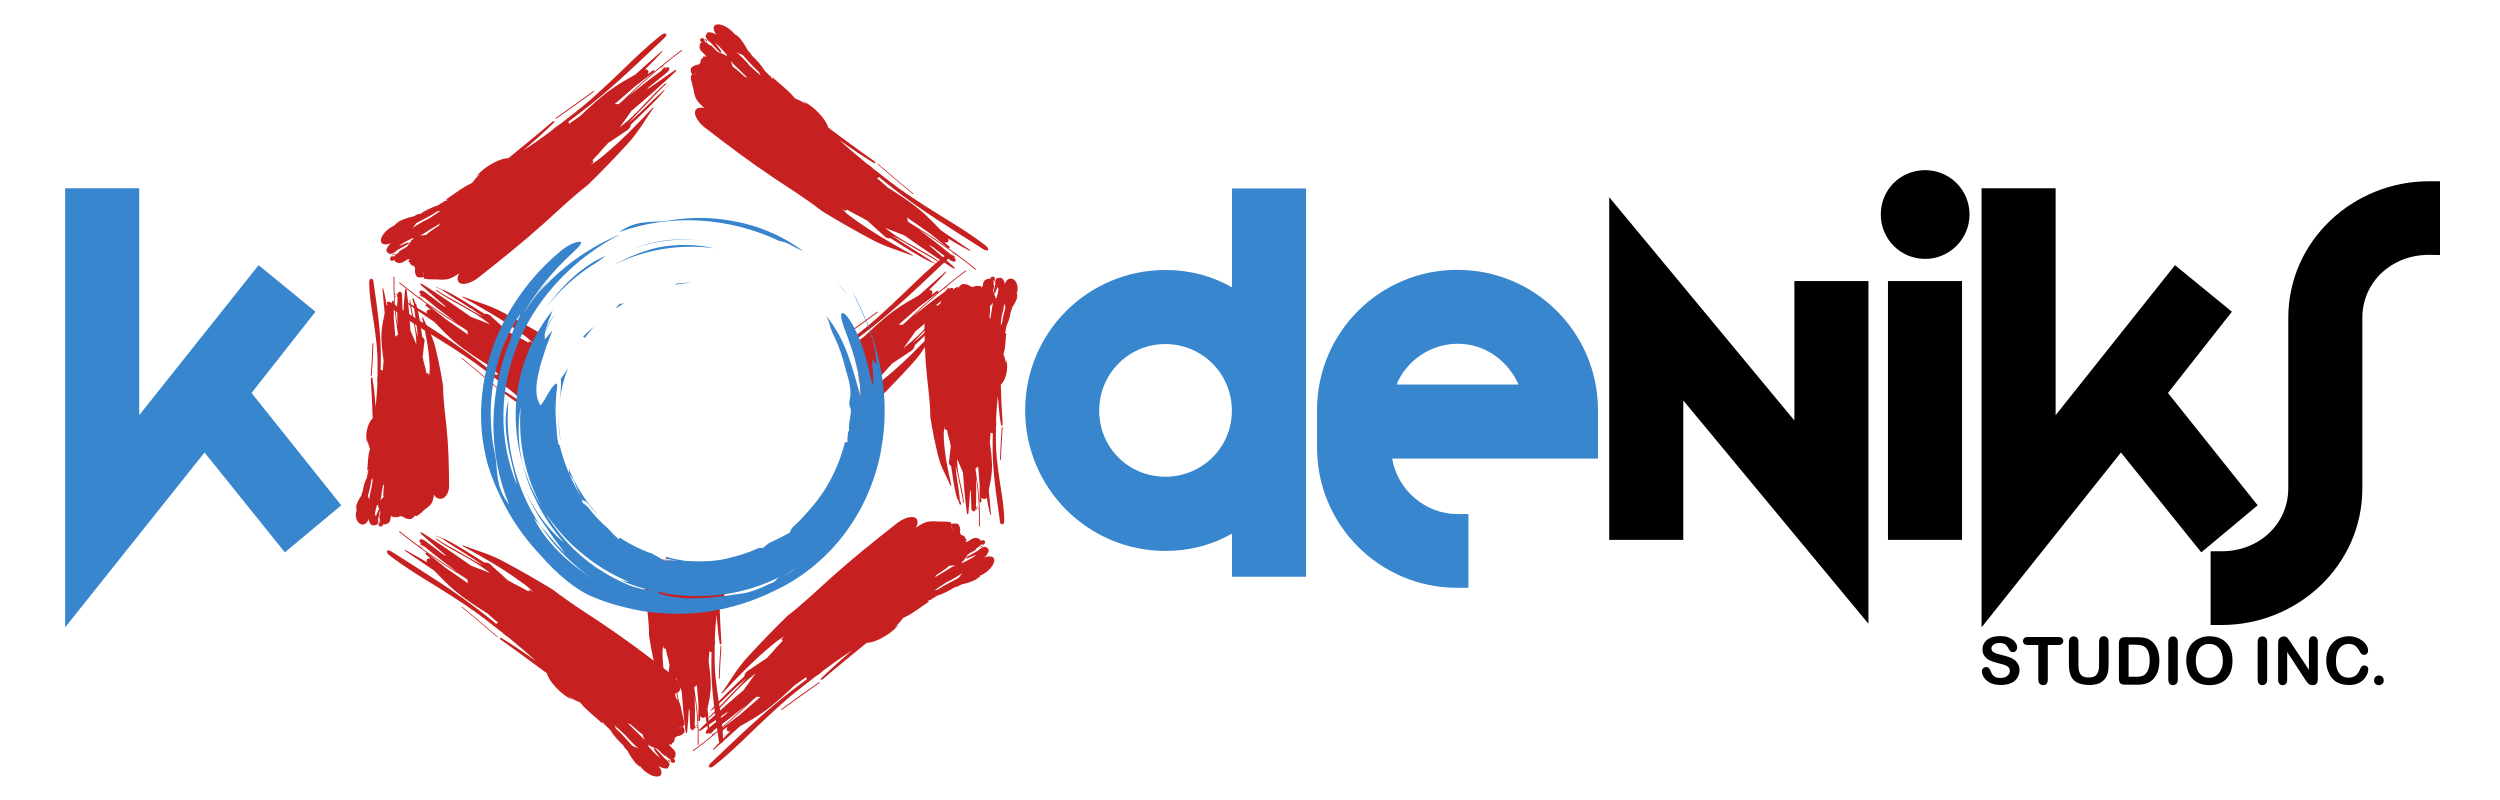 <?xml version="1.0" encoding="utf-8"?>
<!-- Generator: Adobe Illustrator 24.0.1, SVG Export Plug-In . SVG Version: 6.00 Build 0)  -->
<svg version="1.1" id="Layer_1" xmlns="http://www.w3.org/2000/svg" xmlns:xlink="http://www.w3.org/1999/xlink" x="0px" y="0px"
	 viewBox="0 0 1600 512" style="enable-background:new 0 0 1600 512;" xml:space="preserve">
<style type="text/css">
	.st0{fill:#3886CD;}
	.st1{fill:#C72020;}
	.st2{filter:url(#Adobe_OpacityMaskFilter);}
	.st3{fill:none;stroke:#FFDA00;stroke-width:126.914;stroke-miterlimit:10;}
	.st4{mask:url(#SVGID_1_);}
	.st5{fill:#3784CC;}
	.st6{fill:#FFFFFF;stroke:#000000;stroke-miterlimit:10;}
</style>
<g>
	<path class="st0" d="M41.7,401.5V120.5h47.4v145.2l76.4-96l36.4,29.8l-40.9,52l57.4,71.9l-36.1,30.1l-51.4-63.9L41.7,401.5z"/>
	<path class="st0" d="M835.9,120.5v248.6h-47.4v-27.6c-12.5,7.1-26.7,11.1-42.6,11.1c-49.7,0-89.8-40.3-89.8-90
		c0-49.7,40.1-89.8,89.8-89.8c15.9,0,30.1,4,42.6,11.1v-63.3H835.9z M703.5,262.8c0,23.6,18.7,42.3,42.3,42.3
		c23.6,0,42.6-18.7,42.6-42.3c0-23.6-19-42.6-42.6-42.6C722.2,220.2,703.5,239.3,703.5,262.8z"/>
	<path class="st0" d="M932.7,329c3.4,0,4,0,7.1,0v47.2c-3.1,0-3.7,0-7.1,0c-49.7,0-89.8-40.1-89.8-89.8v-23.9
		c0-49.7,40.1-89.8,89.8-89.8s90,40.1,90,89.8c0,3.1,0,31,0,31H891C894.4,313.7,912.3,329,932.7,329z M933,220
		c-17.3,0-33,10.8-39.2,26.1h78.1C965.1,231,950.6,220,933,220z"/>
	<path d="M1195.8,399.2l-118.5-142.9v89.2h-47.4V126.2l118.5,142.9v-89.2h47.4V399.2z"/>
	<path d="M1232.1,165.7c-15.9,0-28.4-12.8-28.4-28.4c0-15.9,12.5-28.4,28.4-28.4c15.6,0,28.4,12.5,28.4,28.4
		C1260.5,152.9,1247.7,165.7,1232.1,165.7z M1255.7,345.5h-47.4V179.9h47.4V345.5z"/>
	<path d="M1268.2,401.5V120.5h47.4v145.2l76.4-96l36.4,29.8l-40.9,52l57.4,71.9l-36.1,30.1l-51.4-63.9L1268.2,401.5z"/>
	<path d="M1554.5,163.1c-24.1,0-42.6,17.6-42.6,40.3v109.1c0,49.7-41.8,87.5-90,87.5c-3.1,0-4,0-7.1,0v-47.2c3.1,0,4,0,7.1,0
		c24.1,0,42.6-17.6,42.6-40.3V203.5c0-49.7,41.8-87.5,90-87.5c3.1,0,4,0,7.1,0v47.2C1558.5,163.1,1557.6,163.1,1554.5,163.1z"/>
</g>
<g>
	<g>
		<g>
			<g>
				<g>
					<path class="st1" d="M236.2,331.7c0.1-0.2,0.2-0.3,0.3-0.5c0.2,0.3,0.2,0.7,0.1,1.2c2.5-4.9,1-11.2-1.5-15.4
						c0.1-1.5-0.7-2.8-1.7-2.9c-1-0.1-1.9,1-2,2.5c-0.1,0.3-0.2,0.7-0.4,1c-1.6,2.1-2.7,4.8-3.5,7.6c0.3-0.6,0.6-1.1,0.9-1.7
						c-0.2,0.8-0.5,1.7-0.5,2.6c0.2-0.1,0.4-0.2,0.6-0.3c-1.4,2.9-0.9,6.8,1.1,8.8c2,2,4.7,1.3,6-1.6L236.2,331.7z"/>
					<path class="st1" d="M242.2,326.4c-0.7,1.7-1.4,3.4-2.1,5l-0.4,0.3l1.6-0.1l-0.1,0c-1.3-1.5-1.9-4.1-2.2-6.4l-0.2-0.8
						c-0.2-0.4-0.5-0.7-0.8-0.8c-0.8-0.2-1.5,0.5-1.6,1.6l-0.1,1.3c-0.9,3.1-0.9,7.9,1.7,9.6c0.6,0.4,1.4,0,2.1,0c1,0.1,2-1,2-2.6
						c0.1-1.5-0.7-2.9-1.8-3c0.1-0.3,0.1-0.5,0.2-0.8c0.1,0.2,0.2,0.4,0.4,0.6c-0.9-0.4-1.1-1.8-1.6-2.9l-0.3-1.6l-2.4,0.9l0.3,0.8
						c0.1-0.1,0.3-0.2,0.3-0.2c0.7,1.5,1.3,3,1.8,4.7l0.9,2.1c0.5,0.6,1.2,0.5,1.6-0.1l0.5-0.9c-0.1,0.1-0.2,0.3-0.3,0.4
						c0.6-2.2,0.9-4.5,1.5-6.6c0.1-0.3,0-0.8-0.2-0.9C242.6,325.9,242.3,326,242.2,326.4z"/>
					<g>
						<path class="st1" d="M242.5,334.1c-0.2,0.4-0.4,0.7-0.3,1.2c0.1,0.1,0.2,0.2,0.2,0.2c0.1-0.2,0.3-0.4,0.4-0.7
							C243.1,334.3,242.9,334,242.5,334.1z"/>
						<path class="st1" d="M242.4,335.5c-0.1,0.2-0.2,0.3-0.2,0.3C242.3,335.7,242.4,335.6,242.4,335.5
							C242.4,335.5,242.4,335.5,242.4,335.5C242.4,335.5,242.4,335.5,242.4,335.5z"/>
						<path class="st1" d="M237.9,240.3c0.5-6.7,0.9-13.5,1.1-20.3c0-0.2-0.1-0.4-0.3-0.4c-0.1,0-0.3,0.2-0.3,0.4
							c-0.3,6.8-0.6,13.5-1.1,20.2c0,0.2,0.1,0.4,0.2,0.4C237.7,240.7,237.9,240.6,237.9,240.3z"/>
						<path class="st1" d="M253,189.9c0.1,0.2,0.3,0.2,0.4,0c0.1-0.1,0.1-0.4,0-0.6c-0.1-0.1-0.3-0.1-0.4,0
							C252.9,189.5,252.9,189.7,253,189.9z"/>
						<path class="st1" d="M264.9,191.3c0.2,0.9,0.5,1.8,0.9,2.6c0.1,0.1,0,0.3,0,0.4c0.2-0.1,0.5,0.1,0.6,0.5
							c2,6.7,2.8,13.9,3.9,21.1c0.2,0,0.4,0.1,0.6,0.3c0.6,0.5,0.9,1.5,0.8,2.5l-0.2,0.8c-0.4,3.1-0.6,6.2-1,9.3
							c0.3,0.6,0.5,1.4,0.5,2.2c0.8,2.7,1.5,5.4,2,8.1c0.2-0.2,0.4-0.3,0.6-0.3c0.5,0.1,0.9,0.7,0.9,1.4c0,0.4,0,0.8,0,1.1
							c0.1-1.1,0.3-2.2,0.4-3.2c0-0.2,0-0.3,0.1-0.4c0-1.2,0-2.4,0-3.6c-0.5-10.6-2.5-20.6-4.8-30.4c-0.1-0.2-0.1-0.4,0.1-0.6
							c0.1-0.1,0.3-0.1,0.4,0.1c2.6,6.2,6.1,11.6,7.8,18.7c2.1,8.4,3.8,16.7,5.1,25.3c0,9,1.3,17.3,2.2,26.5
							c1.3,12.4,1.5,24.1,1.6,36.2c0.4,4.5-1.8,8.7-4.9,9.3c-1.9,0.3-3.7-0.7-4.9-2.6c0,0.4,0,0.7,0,1.1l-0.4,1.8
							c-0.4,1.7-1.1,3.1-2.2,4l-1.3,1.2c-2.5,1.6-4.5,4.3-7.1,5.6l-1-0.3l-0.3,0.3c-0.7,1-1.6,1.7-2.6,2l-1.2-0.1
							c-1.4-0.2-2.6-0.7-3.8-1.6c-0.5,0-1-0.1-1.5-0.3c-1.2,0.7-2.5,1.1-3.9,0.5c-0.3,0.4-0.9,0.4-1.2-0.2c-0.1-0.2-0.2-0.4-0.2-0.6
							c0,0,0,0,0,0c-0.3,0.2-0.4,0.3-0.7,0.6c-0.1,0.4-0.2,0.7-0.2,0.7c-0.2,1.1-0.2,1.1-0.4,2.1c-0.4,0.8-1,1.4-1,1.4
							c-2.1,0.9-2.1,0.9-3,0.8c-0.1-0.1-0.2-0.1-0.3-0.2c-0.3,0.8-0.3,0.8-0.4,1c-0.2,0.2-0.4,0.4-0.4,0.4c-0.5,0-0.5,0-0.7,0.2
							c-0.2,0-0.4,0-0.4,0c-0.5-0.4-0.5-0.4-0.7-0.4c-0.1-0.1-0.3-0.2-0.3-0.2c-0.2-0.5-0.2-0.7-0.3-0.8c1.3-1.1,1.3-1.1,1.3-1.1
							c-0.4-0.2-0.4-0.2-0.4-0.2c0.6-0.2,0.6-0.2,0.6-0.2c-0.5,0.1-0.5,0.1-0.5,0.1c0.3-0.5,0.3-0.5,0.3-0.5
							c-0.5,0.6-0.5,0.6-0.5,0.6c0.2-1.3,0.2-1.3,0.2-1.8c0.1-0.5-0.1-1-0.1-1c-0.2,0-0.3,0-0.3,0c0.2-1.3,0.2-1.3,0.4-2.7
							c0.1-0.1,0.2-0.2,0.4-0.3c-0.1-0.1-0.2-0.4-0.2-0.6c0-0.2,0.1-0.5,0.1-0.7c0-0.1-0.1-0.1-0.1-0.1c0,0,0,0,0,0
							c-0.1-0.2-0.2-0.4-0.2-0.6c-0.1-0.1-0.1-0.1-0.1-0.1c0,0,0,0,0,0c-0.2-0.4-0.4-1-1.1-2.5c0.1-0.4,0.2-0.8,0.3-1.1
							c-0.1,0.1-0.2,0.2-0.2,0.3c-0.2,0.2-0.6,0-0.7,0.1c-1,2.9-1.4,6-1.9,9.1c0.1,0.6-0.2,1.1-0.6,1.2c-0.4,0.1-0.7-0.3-0.8-0.9
							c-2.5-6.3-2.2-14-0.2-20.4c0.2-1.7,0.5-3.4,0.7-5.1c-0.1,0.1-0.2,0.2-0.2,0.2c0.1-0.4,0.2-0.9,0.4-1.3c0,0,0-0.1,0-0.1
							c-0.3,0.3-0.6,0.7-0.9,1c-0.1,0.2-0.2,0.5-0.2,0.7c-0.4,4-1.7,7.6-2.5,11.4c-0.5,2.1-1.3,3.8-1.9,5.8c0,0.5-0.4,0.8-0.7,0.8
							c-0.3-0.1-0.6-0.5-0.5-1c-0.6-6.5,0-13.9,2.9-19.1c0-1.2,0.3-2.3,0.8-3.3c0,0,0,0,0-0.1c-0.2,0.2-0.5,0.5-0.7,0.7
							c0.2-0.9,0.8-1.4,1-2.2c-0.3,0.1-0.6,0.2-1,0.3c0.6-4.4,0.3-9.1,1.7-13.1c0-0.2,0.1-0.3,0.1-0.5c-0.7-1.7-1.3-3.5-1.4-5.6
							c-0.1,0.7-0.2,1.4-0.3,2.1c-0.4-1.5-0.7-3-0.7-4.6c0.1-4.3,1.6-9.2,4.1-11.5c-0.3-8.4-0.6-16.9-1.2-25.3
							c0-0.4,0.2-0.8,0.5-0.9c0.3,0,0.6,0.2,0.6,0.7c1,6,1.5,12.2,2,18.3c0.5-5.1,1-10.3,1.1-15.5c0-0.7-0.1-1.3-0.1-2
							c0-0.7,0-1.3,0.2-2c0-6.7,0.2-13.1-0.5-19.9c-0.6-5.8-1.3-11-2.2-16.8c-1.3-8.2-2.6-15.6-2.6-23.7c-0.1-1.1,0.4-2.1,1.2-2.2
							c0.7-0.1,1.4,0.6,1.5,1.7c2.3,16.8,5.1,33.4,4.7,51c0,1.9-0.1,3.8-0.1,5.6c0.1,0,0.2,0,0.3,0c0.4,0,0.8,0.2,1.1,0.5
							c0.1-2.1,0.3-4.2,0.5-6.4c-0.8-5.9-1.7-11.9-1.3-18.2c0.3-4.3,1.2-8.3,2-12.3c-0.5-5.1-1-10.2-1.4-15.3
							c-0.1-0.2,0-0.4,0.2-0.5c0.1-0.1,0.3,0,0.3,0.2c0.9,3.5,1.6,7.2,2.2,10.8c0.5-0.6,1.1-0.9,1.7-0.9c0.7,0,1.3,0.5,1.7,1.2
							c0-0.8,0-1.7,0-2.5c0-0.5,0.3-0.9,0.6-0.9c0.4,0,0.6,0.4,0.6,0.9c0,3.4-0.1,6.8-0.1,10.1c0.4,4.1,0.7,8.1,1,12.2
							c0.4-0.6,1-1,1.6-1.2c0,0,0,0,0,0c0-0.6,0-1.3-0.1-1.9c-1.9-11.5-2.9-23.2-2.6-35.1c0-0.2,0.1-0.4,0.3-0.4
							c0.2,0,0.3,0.2,0.3,0.4c-0.1,3.6-0.1,7.1,0,10.7c0,0,0,0,0,0c0.1-0.1,0.3-0.2,0.4,0c0.1,0.1,0.1,0.4,0,0.6
							c-0.1,0.2-0.3,0.1-0.4,0c0.3,6.6,0.9,13.2,1.9,19.7c-0.2-6-0.3-12.1,0-18.1c-0.2-0.7-0.4-1.3-0.6-2c0-0.2,0.1-0.4,0.2-0.5
							c0.1-0.1,0.3,0.1,0.3,0.3c0,0.2,0.1,0.4,0.1,0.6c0.1-1.1,0.7-2,1.5-2c0.8,0.1,1.5,1,1.4,2.2c0.2,3.2,0.2,6.3,0.3,9.5
							c0,0.3,0.1,0.7,0.1,1c0.1,0.3,0.3,0.7,0.4,1c0.3-4.9,0.7-9.8,1.1-14.7c0-0.4,0.2-0.8,0.5-0.8c0.3,0,0.5,0.3,0.5,0.7
							c1.2,8.6,1.9,17.3,2.5,26c1.2,2.9,2.5,5.7,3.7,8.7c0-0.4,0-0.7,0-1.1c0-9.5-3.5-17.6-4.3-26.7c0-0.2,0.1-0.4,0.2-0.5
							c0.1,0,0.3,0.1,0.3,0.4c0.5,4.5,1.7,8.6,2.5,13c0.7,3.7,1.4,7.2,2.3,10.6c-0.3-7-1.9-13.7-2.6-20.7c-0.1-0.3,0-0.6,0.2-0.8
							c-0.1,0-0.2-0.1-0.2-0.2c-0.4-0.9-0.7-1.8-0.9-2.8c-0.1-0.2,0-0.4,0.2-0.5C264.6,191,264.8,191.1,264.9,191.3z M247.9,313.2
							c-0.1,0.1-0.1,0.1-0.2,0.2c0.1-0.2,0.2-0.4,0.3-0.6c0,0,0,0,1.2-0.9C249.2,311.9,248.5,312.6,247.9,313.2z M252.2,323.9
							C252.2,323.9,252.2,323.9,252.2,323.9c-0.4,0.3-0.7,0.5-0.7,0.5C251.8,324.2,252,324.1,252.2,323.9z M242,255.4
							c0,3.7-0.3,7.3-1,11c-0.1-0.9-0.1-1.8-0.2-2.7C241.1,261,241.5,258.2,242,255.4z M243.4,320.4c0.6-1,1.4-1.7,2.1-2.4
							c-0.1-0.6-0.2-1.3-0.2-2c0.1-1.8,0.2-3.6,0.5-5.3c-0.4,0.2-0.4-0.2-0.4-0.4c0-0.2-0.1-0.4-0.1-0.7c-0.3,1.9-0.6,3.7-1,5.6
							C244.1,316.9,243.9,318.8,243.4,320.4z M245,333.4c-0.1,0.1-0.1,0.1-0.2,0.2c0,0,0,0-0.6-0.3
							C244.3,333.2,244.6,333.3,245,333.4z M246.1,333.9c0-0.1,0.1-0.2,0.1-0.3C246.4,333.7,246.3,333.8,246.1,333.9z M246.8,331.5
							c-0.2,0.1-0.3,0.2-0.3,0.3C246.8,331.5,246.8,331.5,246.8,331.5z M265,329.7l-3.1-1l3,1L265,329.7z"/>
					</g>
				</g>
			</g>
		</g>
	</g>
	<g>
		<g>
			<g>
				<g>
					<path class="st1" d="M251.3,155.2c0.2-0.1,0.5-0.1,0.7-0.2c-0.2,0.4-0.7,0.8-1.3,1.2c7.1-2.3,13.4-9.1,16.5-14.8
						c1.7-1.2,2.8-3,2.3-3.9c-0.5-0.9-2.3-0.7-4,0.6c-0.4,0.2-0.9,0.5-1.3,0.5c-3.4,0.6-7,2.1-10.8,4c0.8-0.3,1.7-0.5,2.5-0.8
						c-1.1,0.5-2.2,1.1-3.3,1.9c0.2,0.1,0.5,0.1,0.7,0.2c-4.1,1.5-8.3,5.3-9.3,8.6c-1.1,3.3,1.4,4.8,5.5,3.4L251.3,155.2z"/>
					<path class="st1" d="M261,155.2c-2.4,1-4.7,1.9-7,2.7l-0.6,0l1.1,1.2l0-0.1c0.9-2.4,3.5-5.1,5.9-7.5l0.8-0.9
						c0.3-0.5,0.4-1,0.3-1.3c-0.2-0.8-1.5-0.7-2.8,0.2l-1.5,1c-4,2-9.6,6.2-9.9,9.9c-0.1,0.8,0.8,1.2,1.3,1.6
						c0.5,0.9,2.4,0.6,4.2-0.7c1.8-1.3,2.8-3.1,2.3-4c0.3-0.2,0.7-0.4,1-0.5c-0.1,0.3-0.3,0.6-0.5,0.8c-0.1-1.1,1.4-2.5,2.3-3.8
						l1.6-1.6l-2.5-1.2l-0.7,1c0.1,0,0.4,0,0.4,0.1c-1.3,1.9-2.6,3.7-4.2,5.5l-1.9,2.6c-0.4,0.9,0.1,1.4,1.1,1.2l1.4-0.4
						c-0.2,0-0.4,0.1-0.7,0.1c2.8-1.5,5.6-3.3,8.4-4.7c0.5-0.2,0.9-0.7,0.9-1C261.8,155.1,261.5,155,261,155.2z"/>
					<g>
						<path class="st1" d="M252.5,162.3c-0.5,0.2-1,0.3-1.6,0.8c-0.1,0.2-0.1,0.3-0.1,0.3c0.3-0.1,0.7-0.2,1-0.3
							C252.6,162.9,252.8,162.5,252.5,162.3z"/>
						<path class="st1" d="M250.8,163.4c-0.3,0.1-0.4,0.1-0.4,0.1c0.1,0,0.2,0,0.4,0C250.8,163.5,250.8,163.5,250.8,163.4
							C250.8,163.5,250.8,163.5,250.8,163.4z"/>
						<path class="st1" d="M356.1,75.9c8-5.5,15.9-11.2,23.7-17c0.3-0.2,0.4-0.4,0.3-0.6c-0.1-0.1-0.4-0.1-0.6,0.1
							c-7.9,5.8-15.7,11.4-23.7,17c-0.3,0.2-0.4,0.4-0.4,0.6C355.6,76.1,355.8,76,356.1,75.9z"/>
						<path class="st1" d="M422.7,43.2c-0.1,0.2,0,0.4,0.2,0.3c0.2-0.1,0.5-0.3,0.6-0.5c0.1-0.2,0-0.3-0.2-0.3
							C423,42.8,422.8,43,422.7,43.2z"/>
						<path class="st1" d="M428.3,53.9c-0.9,1-1.8,2-2.5,3c-0.1,0.2-0.3,0.3-0.5,0.4c0.2,0.1,0.1,0.5-0.2,0.9
							c-6.4,7.5-14.1,14.5-21.5,21.7c0.1,0.2,0.1,0.4,0,0.7c-0.2,0.9-1.1,2-2.3,2.9l-1,0.6c-3.8,2.5-7.5,5-11.2,7.5
							c-0.6,0.8-1.3,1.6-2.1,2.3c-2.6,3-5.2,5.9-8,8.8c0.3,0,0.5,0,0.7,0.2c0.3,0.5-0.2,1.3-1.1,2c-0.4,0.3-0.8,0.7-1.3,1
							c1.3-0.9,2.6-1.7,3.9-2.5c0.2-0.1,0.4-0.2,0.5-0.3c1.4-1,2.7-2.1,4.1-3.2c11.7-9.7,21.8-20.1,31.6-30.6
							c0.1-0.2,0.4-0.4,0.7-0.5c0.2,0,0.3,0.2,0.1,0.4c-5.5,7.6-9.4,15.1-16.4,22.7c-8.2,9-16.6,17.7-25.5,26.4
							c-10.2,7.9-18.9,16.3-28.7,25.1c-13.3,11.9-26.4,22.4-40.1,33.2c-4.9,4.3-11,6.3-13.5,4.4c-1.5-1.2-1.5-3.5-0.1-6.1
							c-0.4,0.3-0.9,0.6-1.3,0.9l-2.2,1.3c-2.1,1.2-4.2,1.8-5.9,1.8l-2.2,0.1c-3.4-0.5-7.7,0.2-10.8-0.7l-0.3-1l-0.5,0.1
							c-1.6,0.4-3,0.2-3.9-0.3l-0.6-1c-0.6-1.3-0.8-2.7-0.5-4.4c-0.3-0.4-0.5-0.8-0.6-1.4c-1.6-0.3-2.7-1-2.9-2.6
							c-0.7,0.1-0.9-0.4-0.5-1.1c0.1-0.2,0.3-0.5,0.6-0.7c0,0,0,0,0,0c-0.5,0-0.6,0-1.2,0c-0.5,0.3-0.9,0.5-0.9,0.5
							c-1.4,0.8-1.4,0.8-2.7,1.6c-1.2,0.4-2.2,0.4-2.2,0.4c-2.4-0.8-2.4-0.8-2.8-1.7c0-0.1,0-0.2,0-0.4c-1,0.4-1.1,0.5-1.4,0.6
							c-0.3,0.1-0.6,0-0.6,0c-0.3-0.4-0.3-0.4-0.6-0.4c-0.2-0.1-0.3-0.3-0.3-0.3c0.1-0.8,0.1-0.8,0.1-0.9c0-0.2,0.1-0.4,0.1-0.4
							c0.5-0.6,0.6-0.8,0.7-0.9c2,0.1,2,0.1,2,0.1c0-0.5,0-0.5,0-0.5c0.6,0.2,0.6,0.2,0.6,0.2c-0.5-0.3-0.5-0.3-0.5-0.3
							c0.8-0.2,0.8-0.2,0.8-0.2c-1,0.2-1,0.2-1,0.2c1.6-1,1.6-1,2.1-1.4c0.6-0.4,1.1-0.9,1.1-1c-0.2-0.1-0.2-0.2-0.2-0.2
							c1.7-1,1.7-1,3.3-2c0.2,0,0.4,0,0.6,0c0.1-0.2,0.3-0.5,0.6-0.7c0.3-0.2,0.6-0.4,0.8-0.5c0-0.1,0.1-0.1,0.1-0.2c0,0,0,0,0,0
							c0.2-0.3,0.3-0.5,0.5-0.7c0.1-0.1,0.1-0.2,0.1-0.2c0,0,0,0,0,0c0.3-0.5,0.9-1.2,2.2-3.1c0.5-0.3,1-0.6,1.5-0.8
							c-0.2,0-0.4,0.1-0.5,0.1c-0.3,0.1-0.4-0.5-0.6-0.4c-3.9,1.8-7.7,4.2-11.5,6.5c-0.6,0.5-1.4,0.8-1.7,0.5
							c-0.3-0.2-0.1-0.9,0.5-1.4c5.6-7.5,14.5-14,23.1-18.1c2.1-1.3,4.1-2.6,6.2-4c-0.1,0-0.3,0-0.4,0c0.6-0.3,1.2-0.6,1.7-0.9
							c0.1,0,0.1-0.1,0.2-0.1c-0.6,0.1-1.1,0.1-1.7,0.2c-0.3,0.1-0.6,0.3-0.9,0.4c-4.7,3.2-9.6,5.3-14.5,8.1
							c-2.6,1.5-5.1,2.4-7.7,3.6c-0.6,0.4-1.2,0.5-1.3,0.1c-0.1-0.3,0.2-0.9,0.8-1.3c7-6.2,15.8-12.3,23.5-14.6
							c1.4-1,2.8-1.9,4.2-2.3c0,0,0,0,0.1,0c-0.4,0-0.8,0-1.3,0.1c1.1-0.6,2-0.6,3.1-1.1c-0.3-0.2-0.6-0.3-0.9-0.5
							c5.3-3.4,10.5-7.8,16-10.2c0.2-0.1,0.4-0.2,0.6-0.3c1.6-2.1,3.2-4.2,5.5-6c-0.9,0.5-1.7,1.1-2.6,1.6c1.4-1.7,3-3.2,4.8-4.6
							c5-3.8,11.4-6.9,15.6-6.9c9.4-7.7,18.8-15.3,28-23.2c0.5-0.4,1-0.6,1.3-0.4c0.2,0.2,0.1,0.7-0.4,1.1
							c-6.2,6.1-12.9,11.9-19.5,17.7c6.1-4.1,12.3-8.3,18.3-12.9c0.7-0.6,1.5-1.3,2.2-1.9c0.7-0.6,1.5-1.1,2.4-1.6
							c7.6-5.9,15-11.4,22.3-18c6.3-5.7,11.7-10.7,17.7-16.5c8.5-8.2,16.2-15.8,25.3-22.9c1.2-1,2.6-1.5,3.2-1
							c0.6,0.5,0.1,1.7-1,2.7c-17.7,16.7-34.8,33.5-55,48.7c-2.2,1.6-4.3,3.3-6.5,4.9c0.1,0.1,0.2,0.1,0.2,0.2
							c0.2,0.3,0.3,0.8,0.1,1.3c2.5-1.8,5-3.5,7.5-5.3c6.2-5.9,12.5-11.8,19.9-17.1c5.1-3.6,10.1-6.4,15.2-9.3
							c5.5-4.9,10.9-9.8,16.5-14.7c0.2-0.2,0.5-0.4,0.7-0.3c0.2,0,0.1,0.3-0.1,0.5c-3.5,3.8-7.1,7.6-10.9,11.3c0.9-0.1,1.7,0,2,0.6
							c0.4,0.6,0.2,1.4-0.3,2.4c1-0.7,1.9-1.4,2.9-2.2c0.6-0.4,1.2-0.6,1.4-0.3c0.2,0.3-0.1,0.9-0.6,1.3c-3.9,3-7.7,5.9-11.6,8.8
							c-4.4,3.9-8.8,7.7-13.2,11.5c0.9-0.1,1.7-0.1,2.3,0.2c0,0,0,0,0,0c0.7-0.6,1.4-1.1,2.1-1.7c11.9-11.6,24.6-22.8,38.2-33
							c0.3-0.2,0.6-0.3,0.7-0.2c0.1,0.1,0,0.4-0.3,0.6c-4.1,3.1-8.2,6.2-12.1,9.5c0,0,0,0,0,0c0.2-0.1,0.4,0.1,0.2,0.3
							c-0.1,0.2-0.4,0.4-0.6,0.5c-0.3,0.1-0.3-0.1-0.2-0.3c-7.4,6-14.4,12.4-21.2,18.8c6.7-5.4,13.5-10.8,20.6-15.9
							c0.6-0.7,1.2-1.5,1.9-2.2c0.2-0.2,0.5-0.3,0.7-0.3c0.1,0.1,0.1,0.3-0.1,0.5c-0.2,0.2-0.4,0.4-0.5,0.6c1.3-1,2.7-1.2,3.2-0.6
							c0.4,0.7-0.3,2.1-1.6,3.1c-3.5,2.9-7,5.8-10.6,8.6c-0.4,0.3-0.7,0.7-1.1,1c-0.3,0.4-0.6,0.8-0.9,1.2
							c5.8-4.1,11.6-8.1,17.4-12.1c0.5-0.4,1-0.5,1.2-0.3c0.2,0.2,0,0.7-0.5,1.1c-9,8.5-18.4,16.8-28,24.9c-2.5,3.5-5,7-7.6,10.6
							c0.4-0.3,0.9-0.6,1.3-1c10.8-8.4,17.8-18.3,27.8-27c0.2-0.2,0.5-0.3,0.7-0.2c0.1,0.1,0,0.3-0.2,0.6
							c-4.8,4.3-8.7,8.9-13.2,13.5c-3.8,3.8-7.3,7.4-10.7,11.2c7.8-6.5,14.4-13.6,21.9-20.3c0.3-0.3,0.7-0.5,1-0.6
							c0-0.1,0-0.2,0.1-0.3c0.7-1.1,1.6-2.1,2.6-3.2c0.2-0.2,0.5-0.4,0.7-0.3C428.5,53.4,428.5,53.6,428.3,53.9z M279.5,148.1
							c-0.1,0-0.2,0-0.3,0c0.3-0.1,0.6-0.2,0.9-0.3c0,0,0,0,1.7,0.2C281.7,148,280.6,148,279.5,148.1z M269.9,161
							C269.9,160.9,269.9,160.9,269.9,161c-0.6-0.1-1-0.1-1-0.1C269.3,160.9,269.6,160.9,269.9,161z M341.5,92.4
							c-4.2,3.2-8.5,6.2-13.1,8.9c1-0.8,1.9-1.7,2.9-2.5C334.6,96.6,338,94.5,341.5,92.4z M268.6,150.9c1.5-0.4,2.8-0.4,4.1-0.5
							c0.6-0.7,1.4-1.3,2.2-1.9c2.1-1.5,4.2-3,6.3-4.3c-0.5-0.1,0-0.5,0.2-0.7c0.2-0.2,0.5-0.4,0.7-0.7c-2.3,1.4-4.6,2.8-7,4.2
							C272.9,148.4,270.7,149.9,268.6,150.9z M254.8,163.6c-0.1,0-0.2,0-0.3,0c0,0,0,0,0-0.8C254.6,162.9,254.7,163.2,254.8,163.6z
							 M254.8,164.9c0.1-0.1,0.2-0.1,0.4-0.2C255.2,165,255.1,165,254.8,164.9z M258.1,163.4c-0.3,0-0.4,0-0.6,0
							C258.1,163.4,258.1,163.4,258.1,163.4z M271.2,176.2l-0.8-3.3l0.6,3.3L271.2,176.2z"/>
					</g>
				</g>
			</g>
		</g>
	</g>
	<g>
		<g>
			<g>
				<g>
					<path class="st1" d="M459.1,23.3c0.1,0.2,0.2,0.4,0.3,0.7c-0.5-0.1-1-0.5-1.5-1c4,6.3,12.2,10.7,18.4,12.4
						c1.6,1.4,3.6,2,4.4,1.3c0.8-0.7,0.1-2.4-1.5-3.8c-0.3-0.4-0.7-0.8-0.9-1.1c-1.5-3.1-3.8-6.3-6.5-9.5c0.4,0.7,0.9,1.5,1.4,2.2
						c-0.8-0.9-1.6-1.9-2.6-2.7c0,0.2,0,0.5,0,0.7c-2.4-3.6-7.2-6.7-10.6-6.9c-3.5-0.2-4.3,2.5-1.9,6.1L459.1,23.3z"/>
					<path class="st1" d="M461.5,32.7c-1.5-2-3-4.1-4.4-6.1l-0.2-0.6l-0.8,1.3l0.1-0.1c2.6,0.3,5.8,2.1,8.7,3.9l1.1,0.6
						c0.6,0.2,1.1,0.2,1.4,0c0.7-0.4,0.3-1.6-0.9-2.7l-1.3-1.2c-2.9-3.4-8.4-7.7-12-7.1c-0.8,0.1-0.9,1.1-1.3,1.7
						c-0.8,0.7,0,2.5,1.7,3.9c1.7,1.4,3.7,2,4.4,1.2c0.2,0.3,0.5,0.6,0.8,0.9c-0.3-0.1-0.6-0.2-0.9-0.2c1.1-0.3,2.8,0.7,4.2,1.3
						l1.9,1.2l0.5-2.7l-1.1-0.5c0,0.1,0,0.4,0,0.4c-2.2-0.8-4.2-1.6-6.4-2.7l-3-1.2c-0.9-0.1-1.3,0.5-0.8,1.3l0.7,1.3
						c-0.1-0.2-0.2-0.4-0.3-0.6c2.1,2.4,4.5,4.6,6.6,7c0.3,0.4,0.8,0.7,1.2,0.6C461.8,33.5,461.8,33.1,461.5,32.7z"/>
					<g>
						<path class="st1" d="M452.6,26.2c-0.3-0.5-0.5-0.9-1.1-1.3c-0.2,0-0.3,0-0.4,0c0.1,0.3,0.3,0.6,0.5,0.9
							C452,26.5,452.4,26.5,452.6,26.2z"/>
						<path class="st1" d="M451.1,24.9c-0.1-0.2-0.2-0.4-0.2-0.4c0,0.1,0.1,0.2,0.1,0.4C451,24.8,451,24.8,451.1,24.9
							C451,24.8,451,24.8,451.1,24.9z"/>
						<path class="st1" d="M561.8,105.3c7.3,6.4,14.8,12.6,22.3,18.8c0.3,0.2,0.5,0.3,0.6,0.2c0.1-0.1,0-0.4-0.3-0.5
							c-7.5-6.2-14.9-12.4-22.3-18.8c-0.3-0.2-0.5-0.3-0.7-0.2C561.5,104.8,561.6,105.1,561.8,105.3z"/>
						<path class="st1" d="M609.9,161.8c-0.3-0.1-0.3,0.1-0.2,0.3c0.1,0.2,0.4,0.4,0.6,0.5c0.2,0,0.3-0.1,0.2-0.3
							C610.4,162,610.1,161.8,609.9,161.8z"/>
						<path class="st1" d="M601,169.9c-1.2-0.7-2.4-1.3-3.5-1.6c-0.2-0.1-0.4-0.2-0.5-0.4c-0.1,0.2-0.4,0.3-0.9,0
							c-8.9-4.3-17.6-10.1-26.3-15.5c-0.2,0.1-0.4,0.2-0.7,0.2c-0.9,0-2.3-0.6-3.3-1.6l-0.8-0.8c-3.3-3-6.7-6-10-9.1
							c-0.9-0.3-1.8-0.8-2.8-1.5c-3.5-1.8-7-3.6-10.5-5.6c0.1,0.3,0.1,0.5,0,0.7c-0.4,0.4-1.3,0.1-2.2-0.6c-0.4-0.3-0.9-0.6-1.3-1
							c1.1,1.1,2.3,2.1,3.4,3.2c0.2,0.1,0.3,0.3,0.4,0.4c1.3,1.1,2.7,2.1,4.1,3.1c12.3,9,24.9,16.2,37.5,23.1
							c0.2,0.1,0.5,0.3,0.6,0.5c0,0.2-0.1,0.3-0.3,0.2c-8.7-3.4-16.9-5.4-26-10.3c-10.8-5.8-21.3-11.7-31.8-18.2
							c-10.2-7.9-20.4-14.3-31.4-21.6c-14.8-9.9-28.3-20.1-42.1-30.7c-5.4-3.7-8.8-9.1-7.6-12c0.8-1.8,3-2.3,5.9-1.6
							c-0.4-0.3-0.8-0.7-1.2-1l-1.8-1.8c-1.7-1.8-2.8-3.6-3.2-5.2l-0.6-2.1c-0.3-3.4-2.1-7.4-2-10.6l0.9-0.5l-0.2-0.5
							c-0.7-1.5-1-2.8-0.6-3.8l0.8-0.8c1.1-0.9,2.4-1.4,4.1-1.6c0.3-0.4,0.7-0.7,1.2-0.9c-0.1-1.6,0.3-2.9,1.8-3.5
							c-0.3-0.7,0.1-1,0.9-0.8c0.3,0.1,0.5,0.2,0.8,0.4c0,0,0,0,0,0c-0.1-0.5-0.1-0.6-0.3-1.1c-0.4-0.5-0.7-0.7-0.7-0.7
							c-1.2-1.2-1.2-1.2-2.2-2.2c-0.7-1.1-0.9-2-0.9-2c0.2-2.5,0.2-2.5,1-3.1c0.1,0,0.2,0,0.4,0c-0.7-0.9-0.7-1-0.9-1.2
							c-0.1-0.3-0.2-0.6-0.2-0.6c0.3-0.4,0.3-0.4,0.2-0.7c0.1-0.2,0.2-0.3,0.2-0.3c0.8-0.1,0.8-0.1,0.9-0.2c0.2,0,0.4,0,0.4,0
							c0.7,0.3,0.9,0.4,1,0.5c0.4,1.9,0.4,1.9,0.4,1.9c0.5-0.1,0.5-0.1,0.5-0.1c-0.1,0.7-0.1,0.7-0.1,0.7c0.2-0.5,0.2-0.5,0.2-0.5
							c0.4,0.7,0.4,0.7,0.4,0.7c-0.4-0.9-0.4-0.9-0.4-0.9c1.3,1.3,1.3,1.3,1.9,1.7c0.6,0.5,1.1,0.8,1.2,0.8c0.1-0.2,0.1-0.3,0.1-0.3
							c1.4,1.4,1.4,1.4,2.8,2.7c0.1,0.2,0.1,0.4,0.1,0.5c0.2,0,0.6,0.2,0.8,0.4c0.2,0.2,0.5,0.5,0.7,0.7c0.1,0,0.1,0,0.2,0.1
							c0,0,0,0,0,0c0.3,0.1,0.6,0.2,0.8,0.3c0.2,0.1,0.2,0.1,0.2,0.1c0,0,0,0,0,0c0.6,0.2,1.4,0.5,3.5,1.4c0.4,0.4,0.8,0.8,1.1,1.2
							c-0.1-0.2-0.2-0.3-0.2-0.5c-0.1-0.3,0.4-0.5,0.3-0.7c-2.7-3.3-6-6.4-9.2-9.6c-0.7-0.4-1.1-1.1-0.9-1.5
							c0.2-0.4,0.8-0.3,1.5,0.2c8.7,3.5,17.2,10.6,23.3,17.9c1.8,1.7,3.6,3.4,5.4,5c0-0.1-0.1-0.3-0.1-0.4c0.4,0.5,0.9,1,1.3,1.5
							c0,0,0.1,0.1,0.2,0.1c-0.2-0.5-0.4-1-0.6-1.6c-0.2-0.3-0.4-0.5-0.6-0.8c-4.3-3.8-7.6-8-11.4-12.1c-2.1-2.2-3.6-4.4-5.4-6.6
							c-0.5-0.5-0.7-1-0.5-1.3c0.3-0.2,0.9,0,1.5,0.5c7.7,5.3,15.8,12.2,19.9,19.1c1.3,1.1,2.5,2.3,3.2,3.5c0,0,0,0,0.1,0.1
							c-0.1-0.4-0.3-0.8-0.4-1.2c0.9,0.9,1.1,1.8,1.8,2.7c0.1-0.3,0.2-0.7,0.3-1c4.6,4.3,10.1,8.3,13.9,13c0.2,0.2,0.3,0.3,0.5,0.5
							c2.4,1,4.8,2,7.2,3.8c-0.7-0.7-1.4-1.4-2.2-2.1c2,1,3.8,2.1,5.6,3.5c4.9,3.9,9.5,9.4,10.5,13.4c9.8,7.2,19.5,14.5,29.4,21.4
							c0.5,0.3,0.8,0.9,0.7,1.2c-0.1,0.3-0.6,0.2-1.1-0.1c-7.5-4.5-14.7-9.5-22-14.6c5.5,4.9,11.1,9.8,17,14.6
							c0.8,0.6,1.6,1.1,2.4,1.7c0.8,0.6,1.5,1.2,2.2,1.9c7.6,5.9,14.7,11.7,23,17.2c7,4.7,13.2,8.7,20.4,13.1
							c10.1,6.2,19.3,11.8,28.5,18.9c1.3,0.9,2.1,2.2,1.8,2.9c-0.3,0.7-1.6,0.5-2.9-0.3c-20.5-13.1-41-25.5-60.8-41.3
							c-2.1-1.7-4.2-3.4-6.3-5.1c0,0.1-0.1,0.2-0.1,0.3c-0.2,0.3-0.7,0.5-1.2,0.4c2.3,1.9,4.7,3.9,6.9,6c7.3,4.6,14.5,9.2,21.5,15.1
							c4.7,4.1,8.7,8.2,12.7,12.4c6.1,4.1,12.2,8.2,18.3,12.4c0.3,0.1,0.5,0.4,0.5,0.6c0,0.2-0.2,0.2-0.5,0.1
							c-4.6-2.4-9.1-5.1-13.7-7.8c0.4,0.9,0.4,1.6-0.1,2.1c-0.5,0.5-1.3,0.6-2.4,0.3c0.9,0.7,1.9,1.5,2.8,2.2c0.6,0.5,0.9,1,0.6,1.3
							c-0.2,0.3-0.9,0.1-1.4-0.3c-3.8-3-7.6-6-11.4-9.1c-4.8-3.3-9.6-6.6-14.4-10c0.4,0.9,0.5,1.7,0.3,2.3c0,0,0,0,0,0
							c0.7,0.5,1.4,1.1,2.2,1.6c14.2,8.6,28.2,18.2,41.4,28.9c0.3,0.2,0.4,0.5,0.3,0.6c-0.1,0.1-0.4,0.1-0.6-0.1
							c-4-3.2-8-6.4-12.2-9.4c0,0,0,0,0,0c0.1,0.2,0,0.4-0.2,0.3c-0.2,0-0.5-0.3-0.6-0.5c-0.1-0.2,0-0.4,0.2-0.3
							c-7.7-5.6-15.5-10.9-23.5-15.9c6.9,5.2,13.8,10.4,20.5,16c0.9,0.4,1.7,0.8,2.6,1.3c0.2,0.1,0.4,0.4,0.4,0.6
							c0,0.1-0.3,0.2-0.5,0c-0.2-0.1-0.5-0.2-0.7-0.4c1.3,1.1,1.9,2.3,1.3,3c-0.6,0.6-2.1,0.2-3.4-0.8c-3.7-2.7-7.3-5.4-10.9-8.2
							c-0.4-0.3-0.8-0.5-1.3-0.8c-0.5-0.2-0.9-0.4-1.4-0.6c5.4,4.6,10.7,9.2,16,13.9c0.5,0.4,0.7,0.9,0.6,1.1
							c-0.2,0.2-0.7,0.1-1.2-0.2c-10.5-6.7-20.8-13.7-31.1-21c-4-1.6-8.1-3.1-12.1-4.7c0.4,0.3,0.8,0.7,1.2,1
							c10.8,8.4,22.1,12.7,33,20.3c0.3,0.2,0.4,0.4,0.4,0.6c-0.1,0.1-0.3,0.1-0.6-0.1c-5.4-3.6-10.8-6.2-16.4-9.5
							c-4.6-2.7-9-5.3-13.5-7.6c8.2,5.9,16.7,10.6,25,16.2c0.4,0.2,0.7,0.5,0.8,0.8c0.1,0,0.2-0.1,0.3,0c1.2,0.5,2.5,1.1,3.7,1.7
							c0.3,0.1,0.5,0.4,0.5,0.6C601.5,170,601.3,170,601,169.9z M473,48.8c0-0.1-0.1-0.2-0.1-0.3c0.2,0.2,0.3,0.5,0.5,0.8
							c0,0,0,0,0.3,1.7C473.6,51,473.3,49.9,473,48.8z M458.1,42.7C458.1,42.7,458.1,42.7,458.1,42.7c-0.1-0.5-0.1-0.9-0.1-0.9
							C458.1,42.2,458.1,42.5,458.1,42.7z M542.2,95.2c-4.2-3.3-8.1-6.7-11.8-10.5c1,0.7,2.1,1.5,3.1,2.2
							C536.4,89.6,539.3,92.4,542.2,95.2z M467.5,39c0.7,1.3,1.1,2.6,1.5,3.8c0.8,0.5,1.6,1,2.3,1.6c2,1.7,3.9,3.4,5.8,5.1
							c0-0.5,0.4-0.1,0.7,0c0.3,0.2,0.5,0.3,0.8,0.5c-1.9-1.9-3.8-3.8-5.8-5.7C471.1,42.6,469.1,40.8,467.5,39z M451.8,28.8
							c0-0.1-0.1-0.2-0.1-0.3c0,0,0,0,0.8-0.2C452.5,28.3,452.2,28.5,451.8,28.8z M450.6,29.1c0.1,0.1,0.2,0.2,0.2,0.3
							C450.6,29.5,450.5,29.4,450.6,29.1z M452.9,31.9c-0.1-0.3-0.1-0.4-0.2-0.6C452.9,31.9,452.9,31.9,452.9,31.9z M443.7,47.7
							l3-1.6l-3,1.4L443.7,47.7z"/>
					</g>
				</g>
			</g>
		</g>
	</g>
	<g>
		<g>
			<g>
				<g>
					<path class="st1" d="M628.8,357.3c-0.2,0.1-0.5,0.1-0.7,0.2c0.2-0.4,0.7-0.8,1.3-1.2c-7.1,2.3-13.4,9.1-16.5,14.8
						c-1.7,1.2-2.8,3-2.3,3.9c0.5,0.9,2.3,0.7,4-0.6c0.4-0.2,0.9-0.5,1.3-0.5c3.4-0.6,7-2.1,10.8-4c-0.8,0.3-1.7,0.5-2.5,0.8
						c1.1-0.5,2.2-1.1,3.3-1.9c-0.2-0.1-0.5-0.1-0.7-0.2c4.1-1.5,8.3-5.3,9.3-8.6c1.1-3.3-1.4-4.8-5.5-3.4L628.8,357.3z"/>
					<path class="st1" d="M619.1,357.3c2.4-1,4.7-1.9,7-2.7l0.6,0l-1.1-1.2l0,0.1c-0.9,2.4-3.5,5.1-5.9,7.5l-0.8,0.9
						c-0.3,0.5-0.4,1-0.3,1.3c0.2,0.8,1.5,0.7,2.8-0.2l1.5-1c4-2,9.6-6.2,9.9-9.9c0.1-0.8-0.8-1.2-1.3-1.6c-0.5-0.9-2.4-0.6-4.2,0.7
						c-1.8,1.3-2.8,3.1-2.3,4c-0.3,0.2-0.7,0.4-1,0.5c0.1-0.3,0.3-0.6,0.5-0.8c0.1,1.1-1.4,2.5-2.3,3.8l-1.6,1.6l2.5,1.2l0.7-1
						c-0.1,0-0.4,0-0.4-0.1c1.3-1.9,2.6-3.7,4.2-5.5l1.9-2.6c0.4-0.9-0.1-1.4-1.1-1.2l-1.4,0.4c0.2,0,0.4-0.1,0.7-0.1
						c-2.8,1.5-5.6,3.3-8.4,4.7c-0.5,0.2-0.9,0.7-0.9,1C618.2,357.5,618.6,357.6,619.1,357.3z"/>
					<g>
						<path class="st1" d="M627.6,350.3c0.5-0.2,1-0.3,1.6-0.8c0.1-0.2,0.1-0.3,0.1-0.3c-0.3,0.1-0.7,0.2-1,0.3
							C627.5,349.6,627.3,350,627.6,350.3z"/>
						<path class="st1" d="M629.3,349.2c0.3-0.1,0.4-0.1,0.4-0.1c-0.1,0-0.2,0-0.4,0C629.3,349.1,629.3,349.1,629.3,349.2
							C629.3,349.1,629.3,349.1,629.3,349.2z"/>
						<path class="st1" d="M524,436.7c-8,5.5-15.9,11.2-23.7,17c-0.3,0.2-0.4,0.4-0.3,0.6c0.1,0.1,0.4,0.1,0.6-0.1
							c7.9-5.8,15.7-11.4,23.7-17c0.3-0.2,0.4-0.4,0.4-0.6C524.5,436.5,524.3,436.5,524,436.7z"/>
						<path class="st1" d="M457.4,469.4c0.1-0.2,0-0.4-0.2-0.3c-0.2,0.1-0.5,0.3-0.6,0.5c-0.1,0.2,0,0.3,0.2,0.3
							C457.1,469.8,457.3,469.6,457.4,469.4z"/>
						<path class="st1" d="M451.8,458.7c0.9-1,1.8-2,2.5-3c0.1-0.2,0.3-0.3,0.5-0.4c-0.2-0.1-0.1-0.5,0.2-0.9
							c6.4-7.5,14.1-14.5,21.5-21.7c-0.1-0.2-0.1-0.4,0-0.7c0.2-0.9,1.1-2,2.3-2.9l1-0.6c3.8-2.5,7.5-5,11.2-7.5
							c0.6-0.8,1.3-1.6,2.1-2.3c2.6-3,5.2-5.9,8-8.8c-0.3,0-0.5,0-0.7-0.2c-0.3-0.5,0.2-1.3,1.1-2c0.4-0.3,0.8-0.7,1.3-1
							c-1.3,0.9-2.6,1.7-3.9,2.5c-0.2,0.1-0.4,0.2-0.5,0.3c-1.4,1-2.7,2.1-4.1,3.2c-11.7,9.7-21.8,20.1-31.6,30.6
							c-0.1,0.2-0.4,0.4-0.7,0.5c-0.2,0-0.3-0.2-0.1-0.4c5.5-7.6,9.4-15.1,16.4-22.7c8.2-9,16.6-17.7,25.5-26.4
							c10.2-7.9,18.9-16.3,28.7-25.1c13.3-11.9,26.4-22.4,40.1-33.2c4.9-4.3,11-6.3,13.5-4.4c1.5,1.2,1.5,3.5,0.1,6.1
							c0.4-0.3,0.9-0.6,1.3-0.9l2.2-1.3c2.1-1.2,4.2-1.8,5.9-1.8l2.2-0.1c3.4,0.5,7.7-0.2,10.8,0.7l0.3,1l0.5-0.1
							c1.6-0.4,3-0.2,3.9,0.3l0.6,1c0.6,1.3,0.8,2.7,0.5,4.4c0.3,0.4,0.5,0.8,0.6,1.4c1.6,0.3,2.7,1,2.9,2.6
							c0.7-0.1,0.9,0.4,0.5,1.1c-0.1,0.2-0.3,0.5-0.6,0.7c0,0,0,0,0,0c0.5,0,0.6,0,1.2,0c0.5-0.3,0.9-0.5,0.9-0.5
							c1.4-0.8,1.4-0.8,2.7-1.6c1.2-0.4,2.2-0.4,2.2-0.4c2.4,0.8,2.4,0.8,2.8,1.7c0,0.1,0,0.2,0,0.4c1-0.4,1.1-0.5,1.4-0.6
							c0.3-0.1,0.6,0,0.6,0c0.3,0.4,0.3,0.4,0.6,0.4c0.2,0.1,0.3,0.3,0.3,0.3c-0.1,0.8-0.1,0.8-0.1,0.9c0,0.2-0.1,0.4-0.1,0.4
							c-0.5,0.6-0.6,0.8-0.7,0.9c-2-0.1-2-0.1-2-0.1c0,0.5,0,0.5,0,0.5c-0.6-0.2-0.6-0.2-0.6-0.2c0.5,0.3,0.5,0.3,0.5,0.3
							c-0.8,0.2-0.8,0.2-0.8,0.2c1-0.2,1-0.2,1-0.2c-1.6,1-1.6,1-2.1,1.4c-0.6,0.4-1.1,0.9-1.1,1c0.2,0.1,0.2,0.2,0.2,0.2
							c-1.7,1-1.7,1-3.3,2c-0.2,0-0.4,0-0.6,0c-0.1,0.2-0.3,0.5-0.6,0.7c-0.3,0.2-0.6,0.4-0.8,0.5c0,0.1-0.1,0.1-0.1,0.2
							c0,0,0,0,0,0c-0.2,0.3-0.3,0.5-0.5,0.7c-0.1,0.1-0.1,0.2-0.1,0.2c0,0,0,0,0,0c-0.3,0.5-0.9,1.2-2.2,3.1
							c-0.5,0.3-1,0.6-1.5,0.8c0.2,0,0.4-0.1,0.5-0.1c0.3-0.1,0.4,0.5,0.6,0.4c3.9-1.8,7.7-4.2,11.5-6.5c0.6-0.5,1.4-0.8,1.7-0.5
							c0.3,0.2,0.1,0.9-0.5,1.4c-5.6,7.5-14.5,14-23.1,18.1c-2.1,1.3-4.1,2.6-6.2,4c0.1,0,0.3,0,0.4,0c-0.6,0.3-1.2,0.6-1.7,0.9
							c-0.1,0-0.1,0.1-0.2,0.1c0.6-0.1,1.1-0.1,1.7-0.2c0.3-0.1,0.6-0.3,0.9-0.4c4.7-3.2,9.6-5.3,14.5-8.1c2.6-1.5,5.1-2.4,7.7-3.6
							c0.6-0.4,1.2-0.5,1.3-0.1c0.1,0.3-0.2,0.9-0.8,1.3c-7,6.2-15.8,12.3-23.5,14.6c-1.4,1-2.8,1.9-4.2,2.3c0,0,0,0-0.1,0
							c0.4,0,0.8,0,1.3-0.1c-1.1,0.6-2,0.6-3.1,1.1c0.3,0.2,0.6,0.3,0.9,0.5c-5.3,3.4-10.5,7.8-16,10.2c-0.2,0.1-0.4,0.2-0.6,0.3
							c-1.6,2.1-3.2,4.2-5.5,6c0.9-0.5,1.7-1.1,2.6-1.6c-1.4,1.7-3,3.2-4.8,4.6c-5,3.8-11.4,6.9-15.6,6.9
							c-9.4,7.7-18.8,15.3-28,23.2c-0.5,0.4-1,0.6-1.3,0.4c-0.2-0.2-0.1-0.7,0.4-1.1c6.2-6.1,12.9-11.9,19.5-17.7
							c-6.1,4.1-12.3,8.3-18.3,12.9c-0.7,0.6-1.5,1.3-2.2,1.9c-0.7,0.6-1.5,1.1-2.4,1.6c-7.6,5.9-15,11.4-22.3,18
							c-6.3,5.7-11.7,10.7-17.7,16.5c-8.5,8.2-16.2,15.8-25.3,22.9c-1.2,1-2.6,1.5-3.2,1c-0.6-0.5-0.1-1.7,1-2.7
							c17.7-16.7,34.8-33.5,55-48.7c2.2-1.6,4.3-3.3,6.5-4.9c-0.1-0.1-0.2-0.1-0.2-0.2c-0.2-0.3-0.3-0.8-0.1-1.3
							c-2.5,1.8-5,3.5-7.5,5.3c-6.2,5.9-12.5,11.8-19.9,17.1c-5.1,3.6-10.1,6.4-15.2,9.3c-5.5,4.9-10.9,9.8-16.5,14.7
							c-0.2,0.2-0.5,0.4-0.7,0.3c-0.2,0-0.1-0.3,0.1-0.5c3.5-3.8,7.1-7.6,10.9-11.3c-0.9,0.1-1.7,0-2-0.6c-0.4-0.6-0.2-1.4,0.3-2.4
							c-1,0.7-1.9,1.4-2.9,2.2c-0.6,0.4-1.2,0.6-1.4,0.3c-0.2-0.3,0.1-0.9,0.6-1.3c3.9-3,7.7-5.9,11.6-8.8
							c4.4-3.9,8.8-7.7,13.2-11.5c-0.9,0.1-1.7,0.1-2.3-0.2c0,0,0,0,0,0c-0.7,0.6-1.4,1.1-2.1,1.7c-11.9,11.6-24.6,22.8-38.2,33
							c-0.3,0.2-0.6,0.3-0.7,0.2c-0.1-0.1,0-0.4,0.3-0.6c4.1-3.1,8.2-6.2,12.1-9.5c0,0,0,0,0,0c-0.2,0.1-0.4-0.1-0.2-0.3
							c0.1-0.2,0.4-0.4,0.6-0.5c0.3-0.1,0.3,0.1,0.2,0.3c7.4-6,14.4-12.4,21.2-18.8c-6.7,5.4-13.5,10.8-20.6,15.9
							c-0.6,0.7-1.2,1.5-1.9,2.2c-0.2,0.2-0.5,0.3-0.7,0.3c-0.1-0.1-0.1-0.3,0.1-0.5c0.2-0.2,0.4-0.4,0.5-0.6
							c-1.3,1-2.7,1.2-3.2,0.6c-0.4-0.7,0.3-2.1,1.6-3.1c3.5-2.9,7-5.8,10.6-8.6c0.4-0.3,0.7-0.7,1.1-1c0.3-0.4,0.6-0.8,0.9-1.2
							c-5.8,4.1-11.6,8.1-17.4,12.1c-0.5,0.4-1,0.5-1.2,0.3c-0.2-0.2,0-0.7,0.5-1.1c9-8.5,18.4-16.8,28-24.9c2.5-3.5,5-7,7.6-10.6
							c-0.4,0.3-0.9,0.6-1.3,1c-10.8,8.4-17.8,18.3-27.8,27c-0.2,0.2-0.5,0.3-0.7,0.2c-0.1-0.1,0-0.3,0.2-0.6
							c4.8-4.3,8.7-8.9,13.2-13.5c3.8-3.8,7.3-7.4,10.7-11.2c-7.8,6.5-14.4,13.6-21.9,20.3c-0.3,0.3-0.7,0.5-1,0.6
							c0,0.1,0,0.2-0.1,0.3c-0.7,1.1-1.6,2.1-2.6,3.2c-0.2,0.2-0.5,0.4-0.7,0.3C451.6,459.2,451.6,459,451.8,458.7z M600.6,364.5
							c0.1,0,0.2,0,0.3,0c-0.3,0.1-0.6,0.2-0.9,0.3c0,0,0,0-1.7-0.2C598.4,364.6,599.5,364.5,600.6,364.5z M610.2,351.6
							C610.2,351.6,610.2,351.6,610.2,351.6c0.6,0.1,1,0.1,1,0.1C610.8,351.7,610.4,351.6,610.2,351.6z M538.6,420.2
							c4.2-3.2,8.5-6.2,13.1-8.9c-1,0.8-1.9,1.7-2.9,2.5C545.5,416,542.1,418.1,538.6,420.2z M611.5,361.6c-1.5,0.4-2.8,0.4-4.1,0.5
							c-0.6,0.7-1.4,1.3-2.2,1.9c-2.1,1.5-4.2,3-6.3,4.3c0.5,0.1,0,0.5-0.2,0.7c-0.2,0.2-0.5,0.4-0.7,0.7c2.3-1.4,4.6-2.8,7-4.2
							C607.2,364.2,609.4,362.7,611.5,361.6z M625.3,348.9c0.1,0,0.2,0,0.3,0c0,0,0,0,0,0.8C625.5,349.7,625.4,349.4,625.3,348.9z
							 M625.3,347.6c-0.1,0.1-0.2,0.1-0.4,0.2C624.9,347.5,625,347.5,625.3,347.6z M622,349.2c0.3,0,0.4,0,0.6,0
							C622,349.2,622,349.2,622,349.2z M608.9,336.4l0.8,3.3l-0.6-3.3L608.9,336.4z"/>
					</g>
				</g>
			</g>
		</g>
	</g>
	<g>
		<g>
			<g>
				<g>
					<path class="st1" d="M421,489.3c-0.1-0.2-0.2-0.4-0.3-0.7c0.5,0.1,1,0.5,1.5,1c-4-6.3-12.2-10.7-18.4-12.4
						c-1.6-1.4-3.6-2-4.4-1.3c-0.8,0.7-0.1,2.4,1.5,3.8c0.3,0.4,0.7,0.8,0.9,1.1c1.5,3.1,3.8,6.3,6.5,9.5c-0.4-0.7-0.9-1.5-1.4-2.2
						c0.8,0.9,1.6,1.9,2.6,2.7c0-0.2,0-0.5,0-0.7c2.4,3.6,7.2,6.7,10.6,6.9c3.5,0.2,4.3-2.5,1.9-6.1L421,489.3z"/>
					<path class="st1" d="M418.6,479.8c1.5,2,3,4.1,4.4,6.1l0.2,0.6l0.8-1.3l-0.1,0.1c-2.6-0.3-5.8-2.1-8.7-3.9l-1.1-0.6
						c-0.6-0.2-1.1-0.2-1.4,0c-0.7,0.4-0.3,1.6,0.9,2.7l1.3,1.2c2.9,3.4,8.4,7.7,12,7.1c0.8-0.1,0.9-1.1,1.3-1.7
						c0.8-0.7,0-2.5-1.7-3.9c-1.7-1.4-3.7-2-4.4-1.2c-0.2-0.3-0.5-0.6-0.8-0.9c0.3,0.1,0.6,0.2,0.9,0.2c-1.1,0.3-2.8-0.7-4.2-1.3
						l-1.9-1.2l-0.5,2.7l1.1,0.5c0-0.1,0-0.4,0-0.4c2.2,0.8,4.2,1.6,6.4,2.7l3,1.2c0.9,0.1,1.3-0.5,0.8-1.3l-0.7-1.3
						c0.1,0.2,0.2,0.4,0.3,0.6c-2.1-2.4-4.5-4.6-6.6-7c-0.3-0.4-0.8-0.7-1.2-0.6C418.3,479.1,418.3,479.4,418.6,479.8z"/>
					<g>
						<path class="st1" d="M427.5,486.4c0.3,0.5,0.5,0.9,1.1,1.3c0.2,0,0.3,0,0.4,0c-0.1-0.3-0.3-0.6-0.5-0.9
							C428.1,486.1,427.7,486.1,427.5,486.4z"/>
						<path class="st1" d="M429,487.7c0.1,0.2,0.2,0.4,0.2,0.4c0-0.1-0.1-0.2-0.1-0.4C429.1,487.7,429.1,487.7,429,487.7
							C429.1,487.7,429.1,487.7,429,487.7z"/>
						<path class="st1" d="M318.3,407.3c-7.3-6.4-14.8-12.6-22.3-18.8c-0.3-0.2-0.5-0.3-0.6-0.2c-0.1,0.1,0,0.4,0.3,0.5
							c7.5,6.2,14.9,12.4,22.3,18.8c0.3,0.2,0.5,0.3,0.7,0.2C318.6,407.7,318.5,407.5,318.3,407.3z"/>
						<path class="st1" d="M270.2,350.8c0.3,0.1,0.3-0.1,0.2-0.3c-0.1-0.2-0.4-0.4-0.6-0.5c-0.2,0-0.3,0.1-0.2,0.3
							C269.7,350.6,270,350.8,270.2,350.8z"/>
						<path class="st1" d="M279.1,342.7c1.2,0.7,2.4,1.3,3.5,1.6c0.2,0.1,0.4,0.2,0.5,0.4c0.1-0.2,0.4-0.3,0.9,0
							c8.9,4.3,17.6,10.1,26.3,15.5c0.2-0.1,0.4-0.2,0.7-0.2c0.9,0,2.3,0.6,3.3,1.6l0.8,0.8c3.3,3,6.7,6,10,9.1
							c0.9,0.3,1.8,0.8,2.8,1.5c3.5,1.8,7,3.6,10.5,5.6c-0.1-0.3-0.1-0.5,0-0.7c0.4-0.4,1.3-0.1,2.2,0.6c0.4,0.3,0.9,0.6,1.3,1
							c-1.1-1.1-2.3-2.1-3.4-3.2c-0.2-0.1-0.3-0.3-0.4-0.4c-1.3-1.1-2.7-2.1-4.1-3.1c-12.3-9-24.9-16.2-37.5-23.1
							c-0.2-0.1-0.5-0.3-0.6-0.5c0-0.2,0.1-0.3,0.3-0.2c8.7,3.4,16.9,5.4,26,10.3c10.8,5.8,21.3,11.7,31.8,18.2
							c10.2,7.9,20.4,14.3,31.4,21.6c14.8,9.9,28.3,20.1,42.1,30.7c5.4,3.7,8.8,9.1,7.6,12c-0.8,1.8-3,2.3-5.9,1.6
							c0.4,0.3,0.8,0.7,1.2,1l1.8,1.8c1.7,1.8,2.8,3.6,3.2,5.2l0.6,2.1c0.3,3.4,2.1,7.4,2,10.6l-0.9,0.5l0.2,0.5
							c0.7,1.5,1,2.8,0.6,3.8l-0.8,0.8c-1.1,0.9-2.4,1.4-4.1,1.6c-0.3,0.4-0.7,0.7-1.2,0.9c0.1,1.6-0.3,2.9-1.8,3.5
							c0.3,0.7-0.1,1-0.9,0.8c-0.3-0.1-0.5-0.2-0.8-0.4c0,0,0,0,0,0c0.1,0.5,0.1,0.6,0.3,1.1c0.4,0.5,0.7,0.7,0.7,0.7
							c1.2,1.2,1.2,1.2,2.2,2.2c0.7,1.1,0.9,2,0.9,2c-0.2,2.5-0.2,2.5-1,3.1c-0.1,0-0.2,0-0.4,0c0.7,0.9,0.7,1,0.9,1.2
							c0.1,0.3,0.2,0.6,0.2,0.6c-0.3,0.4-0.3,0.4-0.2,0.7c-0.1,0.2-0.2,0.3-0.2,0.3c-0.8,0.1-0.8,0.1-0.9,0.2c-0.2,0-0.4,0-0.4,0
							c-0.7-0.3-0.9-0.4-1-0.5c-0.4-1.9-0.4-1.9-0.4-1.9c-0.5,0.1-0.5,0.1-0.5,0.1c0.1-0.7,0.1-0.7,0.1-0.7
							c-0.2,0.5-0.2,0.5-0.2,0.5c-0.4-0.7-0.4-0.7-0.4-0.7c0.4,0.9,0.4,0.9,0.4,0.9c-1.3-1.3-1.3-1.3-1.9-1.7
							c-0.6-0.5-1.1-0.8-1.2-0.8c-0.1,0.2-0.1,0.3-0.1,0.3c-1.4-1.4-1.4-1.4-2.8-2.7c-0.1-0.2-0.1-0.4-0.1-0.5
							c-0.2,0-0.6-0.2-0.8-0.4c-0.2-0.2-0.5-0.5-0.7-0.7c-0.1,0-0.1,0-0.2-0.1c0,0,0,0,0,0c-0.3-0.1-0.6-0.2-0.8-0.3
							c-0.2-0.1-0.2-0.1-0.2-0.1c0,0,0,0,0,0c-0.6-0.2-1.4-0.5-3.5-1.4c-0.4-0.4-0.8-0.8-1.1-1.2c0.1,0.2,0.2,0.3,0.2,0.5
							c0.1,0.3-0.4,0.5-0.3,0.7c2.7,3.3,6,6.4,9.2,9.6c0.7,0.4,1.1,1.1,0.9,1.5c-0.2,0.4-0.8,0.3-1.5-0.2
							c-8.7-3.5-17.2-10.6-23.3-17.9c-1.8-1.7-3.6-3.4-5.4-5c0,0.1,0.1,0.3,0.1,0.4c-0.4-0.5-0.9-1-1.3-1.5c0,0-0.1-0.1-0.2-0.1
							c0.2,0.5,0.4,1,0.6,1.6c0.2,0.3,0.4,0.5,0.6,0.8c4.3,3.8,7.6,8,11.4,12.1c2.1,2.2,3.6,4.4,5.4,6.6c0.5,0.5,0.7,1,0.5,1.3
							c-0.3,0.2-0.9,0-1.5-0.5c-7.7-5.3-15.8-12.2-19.9-19.1c-1.3-1.1-2.5-2.3-3.2-3.5c0,0,0,0-0.1-0.1c0.1,0.4,0.3,0.8,0.4,1.2
							c-0.9-0.9-1.1-1.8-1.8-2.7c-0.1,0.3-0.2,0.7-0.3,1c-4.6-4.3-10.1-8.3-13.9-13c-0.2-0.2-0.3-0.3-0.5-0.5c-2.4-1-4.8-2-7.2-3.8
							c0.7,0.7,1.4,1.4,2.2,2.1c-2-1-3.8-2.1-5.6-3.5c-4.9-3.9-9.5-9.4-10.5-13.4c-9.8-7.2-19.5-14.5-29.4-21.4
							c-0.5-0.3-0.8-0.9-0.7-1.2c0.1-0.3,0.6-0.2,1.1,0.1c7.5,4.5,14.7,9.5,22,14.6c-5.5-4.9-11.1-9.8-17-14.6
							c-0.8-0.6-1.6-1.1-2.4-1.7c-0.8-0.6-1.5-1.2-2.2-1.9c-7.6-5.9-14.7-11.7-23-17.2c-7-4.7-13.2-8.7-20.4-13.1
							c-10.1-6.2-19.3-11.8-28.5-18.9c-1.3-0.9-2.1-2.2-1.8-2.9c0.3-0.7,1.6-0.5,2.9,0.3c20.5,13.1,41,25.5,60.8,41.3
							c2.1,1.7,4.2,3.4,6.3,5.1c0-0.1,0.1-0.2,0.1-0.3c0.2-0.3,0.7-0.5,1.2-0.4c-2.3-1.9-4.7-3.9-6.9-6c-7.3-4.6-14.5-9.2-21.5-15.1
							c-4.7-4.1-8.7-8.2-12.7-12.4c-6.1-4.1-12.2-8.2-18.3-12.4c-0.3-0.1-0.5-0.4-0.5-0.6c0-0.2,0.2-0.2,0.5-0.1
							c4.6,2.4,9.1,5.1,13.7,7.8c-0.4-0.9-0.4-1.6,0.1-2.1c0.5-0.5,1.3-0.6,2.4-0.3c-0.9-0.7-1.9-1.5-2.8-2.2
							c-0.6-0.5-0.9-1-0.6-1.3c0.2-0.3,0.9-0.1,1.4,0.3c3.8,3,7.6,6,11.4,9.1c4.8,3.3,9.6,6.6,14.4,10c-0.4-0.9-0.5-1.7-0.3-2.3
							c0,0,0,0,0,0c-0.7-0.5-1.4-1.1-2.2-1.6c-14.2-8.6-28.2-18.2-41.4-28.9c-0.3-0.2-0.4-0.5-0.3-0.6c0.1-0.1,0.4-0.1,0.6,0.1
							c4,3.2,8,6.4,12.2,9.4c0,0,0,0,0,0c-0.1-0.2,0-0.4,0.2-0.3c0.2,0,0.5,0.3,0.6,0.5c0.1,0.2,0,0.4-0.2,0.3
							c7.7,5.6,15.5,10.9,23.5,15.9c-6.9-5.2-13.8-10.4-20.5-16c-0.9-0.4-1.7-0.8-2.6-1.3c-0.2-0.1-0.4-0.4-0.4-0.6
							c0-0.1,0.3-0.2,0.5,0c0.2,0.1,0.5,0.2,0.7,0.4c-1.3-1.1-1.9-2.3-1.3-3c0.6-0.6,2.1-0.2,3.4,0.8c3.7,2.7,7.3,5.4,10.9,8.2
							c0.4,0.3,0.8,0.5,1.3,0.8c0.5,0.2,0.9,0.4,1.4,0.6c-5.4-4.6-10.7-9.2-16-13.9c-0.5-0.4-0.7-0.9-0.6-1.1
							c0.2-0.2,0.7-0.1,1.2,0.2c10.5,6.7,20.8,13.7,31.1,21c4,1.6,8.1,3.1,12.1,4.7c-0.4-0.3-0.8-0.7-1.2-1
							c-10.8-8.4-22.1-12.7-33-20.3c-0.3-0.2-0.4-0.4-0.4-0.6c0.1-0.1,0.3-0.1,0.6,0.1c5.4,3.6,10.8,6.2,16.4,9.5
							c4.6,2.7,9,5.3,13.5,7.6c-8.2-5.9-16.7-10.6-25-16.2c-0.4-0.2-0.7-0.5-0.8-0.8c-0.1,0-0.2,0.1-0.3,0c-1.2-0.5-2.5-1.1-3.7-1.7
							c-0.3-0.1-0.5-0.4-0.5-0.6C278.6,342.6,278.8,342.6,279.1,342.7z M407.1,463.8c0,0.1,0.1,0.2,0.1,0.3
							c-0.2-0.2-0.3-0.5-0.5-0.8c0,0,0,0-0.3-1.7C406.4,461.6,406.8,462.7,407.1,463.8z M422,469.8
							C421.9,469.8,421.9,469.8,422,469.8c0.1,0.5,0.1,0.9,0.1,0.9C422,470.4,422,470.1,422,469.8z M337.9,417.4
							c4.2,3.3,8.1,6.7,11.8,10.5c-1-0.7-2.1-1.5-3.1-2.2C343.6,423,340.8,420.2,337.9,417.4z M412.6,473.6
							c-0.7-1.3-1.1-2.6-1.5-3.8c-0.8-0.5-1.6-1-2.3-1.6c-2-1.7-3.9-3.4-5.8-5.1c0,0.5-0.4,0.1-0.7,0c-0.3-0.2-0.5-0.3-0.8-0.5
							c1.9,1.9,3.8,3.8,5.8,5.7C409,470,411,471.8,412.6,473.6z M428.3,483.8c0,0.1,0.1,0.2,0.1,0.3c0,0,0,0-0.8,0.2
							C427.6,484.2,427.9,484.1,428.3,483.8z M429.5,483.5c-0.1-0.1-0.2-0.2-0.2-0.3C429.5,483.1,429.6,483.2,429.5,483.5z
							 M427.2,480.7c0.1,0.3,0.1,0.4,0.2,0.6C427.2,480.7,427.2,480.7,427.2,480.7z M436.4,464.8l-3,1.6l3-1.4L436.4,464.8z"/>
					</g>
				</g>
			</g>
		</g>
	</g>
	<g>
		<g>
			<g>
				<g>
					<path class="st1" d="M642.8,182.3c-0.1,0.2-0.2,0.3-0.3,0.5c-0.2-0.3-0.2-0.7-0.1-1.2c-2.5,4.9-1,11.2,1.5,15.4
						c-0.1,1.5,0.7,2.8,1.7,2.9c1,0.1,1.9-1,2-2.5c0.1-0.3,0.2-0.7,0.4-1c1.6-2.1,2.7-4.8,3.5-7.6c-0.3,0.6-0.6,1.1-0.9,1.7
						c0.2-0.8,0.5-1.7,0.5-2.6c-0.2,0.1-0.4,0.2-0.6,0.3c1.4-2.9,0.9-6.8-1.1-8.8c-2-2-4.7-1.3-6,1.6L642.8,182.3z"/>
					<path class="st1" d="M636.8,187.6c0.7-1.7,1.4-3.4,2.1-5l0.4-0.3l-1.6,0.1l0.1,0c1.3,1.5,1.9,4.1,2.2,6.4l0.2,0.8
						c0.2,0.4,0.5,0.7,0.8,0.8c0.8,0.2,1.5-0.5,1.6-1.6l0.1-1.3c0.9-3.1,0.9-7.9-1.7-9.6c-0.6-0.4-1.4,0-2.1,0c-1-0.1-2,1-2,2.6
						c-0.1,1.5,0.7,2.9,1.8,3c-0.1,0.3-0.1,0.5-0.2,0.8c-0.1-0.2-0.2-0.4-0.4-0.6c0.9,0.4,1.1,1.8,1.6,2.9l0.3,1.6l2.4-0.9l-0.3-0.8
						c-0.1,0.1-0.3,0.2-0.3,0.2c-0.7-1.5-1.3-3-1.8-4.7l-0.9-2.1c-0.5-0.6-1.2-0.5-1.6,0.1l-0.5,0.9c0.1-0.1,0.2-0.3,0.3-0.4
						c-0.6,2.2-0.9,4.5-1.5,6.6c-0.1,0.3,0,0.8,0.2,0.9C636.4,188.1,636.7,188,636.8,187.6z"/>
					<g>
						<path class="st1" d="M636.5,179.9c0.2-0.4,0.4-0.7,0.3-1.2c-0.1-0.1-0.2-0.2-0.2-0.2c-0.1,0.2-0.3,0.4-0.4,0.7
							C635.9,179.7,636.1,180,636.5,179.9z"/>
						<path class="st1" d="M636.6,178.5c0.1-0.2,0.2-0.3,0.2-0.3C636.7,178.3,636.6,178.4,636.6,178.5
							C636.6,178.5,636.6,178.5,636.6,178.5C636.6,178.5,636.6,178.5,636.6,178.5z"/>
						<path class="st1" d="M641.1,273.7c-0.5,6.7-0.9,13.5-1.1,20.3c0,0.2,0.1,0.4,0.3,0.4c0.1,0,0.3-0.2,0.3-0.4
							c0.3-6.8,0.6-13.5,1.1-20.2c0-0.2-0.1-0.4-0.2-0.4C641.3,273.3,641.1,273.4,641.1,273.7z"/>
						<path class="st1" d="M626,324.1c-0.1-0.2-0.3-0.2-0.4,0c-0.1,0.1-0.1,0.4,0,0.6c0.1,0.1,0.3,0.1,0.4,0
							C626.1,324.5,626.1,324.3,626,324.1z"/>
						<path class="st1" d="M614.1,322.7c-0.2-0.9-0.5-1.8-0.9-2.6c-0.1-0.1,0-0.3,0-0.4c-0.2,0.1-0.5-0.1-0.6-0.5
							c-2-6.7-2.8-13.9-3.9-21.1c-0.2,0-0.4-0.1-0.6-0.3c-0.6-0.5-0.9-1.5-0.8-2.5l0.2-0.8c0.4-3.1,0.6-6.2,1-9.3
							c-0.3-0.6-0.5-1.4-0.5-2.2c-0.8-2.7-1.5-5.4-2-8.1c-0.2,0.2-0.4,0.3-0.6,0.3c-0.5-0.1-0.9-0.7-0.9-1.4c0-0.4,0-0.8,0-1.1
							c-0.1,1.1-0.3,2.2-0.4,3.2c0,0.2,0,0.3-0.1,0.4c0,1.2,0,2.4,0,3.6c0.5,10.6,2.5,20.6,4.8,30.4c0.1,0.2,0.1,0.4-0.1,0.6
							c-0.1,0.1-0.3,0.1-0.4-0.1c-2.6-6.2-6.1-11.6-7.8-18.7c-2.1-8.4-3.8-16.7-5.1-25.3c0-9-1.3-17.3-2.2-26.5
							c-1.3-12.4-1.5-24.1-1.6-36.2c-0.4-4.5,1.8-8.7,4.9-9.3c1.9-0.3,3.7,0.7,4.9,2.6c0-0.4,0-0.7,0-1.1l0.4-1.8
							c0.4-1.7,1.1-3.1,2.2-4l1.3-1.2c2.5-1.6,4.5-4.3,7.1-5.6l1,0.3l0.3-0.3c0.7-1,1.6-1.7,2.6-2l1.2,0.1c1.4,0.2,2.6,0.7,3.8,1.6
							c0.5,0,1,0.1,1.5,0.3c1.2-0.7,2.5-1.1,3.9-0.5c0.3-0.4,0.9-0.4,1.2,0.2c0.1,0.2,0.2,0.4,0.2,0.6c0,0,0,0,0,0
							c0.3-0.2,0.4-0.3,0.7-0.6c0.1-0.4,0.2-0.7,0.2-0.7c0.2-1.1,0.2-1.1,0.4-2.1c0.4-0.8,1-1.4,1-1.4c2.1-0.9,2.1-0.9,3-0.8
							c0.1,0.1,0.2,0.1,0.3,0.2c0.3-0.8,0.3-0.8,0.4-1c0.2-0.2,0.4-0.4,0.4-0.4c0.5,0,0.5,0,0.7-0.2c0.2,0,0.4,0,0.4,0
							c0.5,0.4,0.5,0.4,0.7,0.4c0.1,0.1,0.3,0.2,0.3,0.2c0.2,0.5,0.2,0.7,0.3,0.8c-1.3,1.1-1.3,1.1-1.3,1.1c0.4,0.2,0.4,0.2,0.4,0.2
							c-0.6,0.2-0.6,0.2-0.6,0.2c0.5-0.1,0.5-0.1,0.5-0.1c-0.3,0.5-0.3,0.5-0.3,0.5c0.5-0.6,0.5-0.6,0.5-0.6
							c-0.2,1.3-0.2,1.3-0.2,1.8c-0.1,0.5,0.1,1,0.1,1c0.2,0,0.3,0,0.3,0c-0.2,1.3-0.2,1.3-0.4,2.7c-0.1,0.1-0.2,0.2-0.4,0.3
							c0.1,0.1,0.2,0.4,0.2,0.6c0,0.2-0.1,0.5-0.1,0.7c0,0.1,0.1,0.1,0.1,0.1c0,0,0,0,0,0c0.1,0.2,0.2,0.4,0.2,0.6
							c0.1,0.1,0.1,0.1,0.1,0.1c0,0,0,0,0,0c0.2,0.4,0.4,1,1.1,2.5c-0.1,0.4-0.2,0.8-0.3,1.1c0.1-0.1,0.2-0.2,0.2-0.3
							c0.2-0.2,0.6,0,0.7-0.1c1-2.9,1.4-6,1.9-9.1c-0.1-0.6,0.2-1.1,0.6-1.2c0.4-0.1,0.7,0.3,0.8,0.9c2.5,6.3,2.2,14,0.2,20.4
							c-0.2,1.7-0.5,3.4-0.7,5.1c0.1-0.1,0.2-0.2,0.2-0.2c-0.1,0.4-0.2,0.9-0.4,1.3c0,0,0,0.1,0,0.1c0.3-0.3,0.6-0.7,0.9-1
							c0.1-0.2,0.2-0.5,0.2-0.7c0.4-4,1.7-7.6,2.5-11.4c0.5-2.1,1.3-3.8,1.9-5.8c0-0.5,0.4-0.8,0.7-0.8c0.3,0.1,0.6,0.5,0.5,1
							c0.6,6.5,0,13.9-2.9,19.1c0,1.2-0.3,2.3-0.8,3.3c0,0,0,0,0,0.1c0.2-0.2,0.5-0.5,0.7-0.7c-0.2,0.9-0.8,1.4-1,2.2
							c0.3-0.1,0.6-0.2,1-0.3c-0.6,4.4-0.3,9.1-1.7,13.1c0,0.2-0.1,0.3-0.1,0.5c0.7,1.7,1.3,3.5,1.4,5.6c0.1-0.7,0.2-1.4,0.3-2.1
							c0.4,1.5,0.7,3,0.7,4.6c-0.1,4.3-1.6,9.2-4.1,11.5c0.3,8.4,0.6,16.9,1.2,25.3c0,0.4-0.2,0.8-0.5,0.9c-0.3,0-0.6-0.2-0.6-0.7
							c-1-6-1.5-12.2-2-18.3c-0.5,5.1-1,10.3-1.1,15.5c0,0.7,0.1,1.3,0.1,2c0,0.7,0,1.3-0.2,2c0,6.7-0.2,13.1,0.5,19.9
							c0.6,5.8,1.3,11,2.2,16.8c1.3,8.2,2.6,15.6,2.6,23.7c0.1,1.1-0.4,2.1-1.2,2.2c-0.7,0.1-1.4-0.6-1.5-1.7
							c-2.3-16.8-5.1-33.4-4.7-51c0-1.9,0.1-3.8,0.1-5.6c-0.1,0-0.2,0-0.3,0c-0.4,0-0.8-0.2-1.1-0.5c-0.1,2.1-0.3,4.2-0.5,6.4
							c0.8,5.9,1.7,11.9,1.3,18.2c-0.3,4.3-1.2,8.3-2,12.3c0.5,5.1,1,10.2,1.4,15.3c0.1,0.2,0,0.4-0.2,0.5c-0.1,0.1-0.3,0-0.3-0.2
							c-0.9-3.5-1.6-7.2-2.2-10.8c-0.5,0.6-1.1,0.9-1.7,0.9c-0.7,0-1.3-0.5-1.7-1.2c0,0.8,0,1.7,0,2.5c0,0.5-0.3,0.9-0.6,0.9
							c-0.4,0-0.6-0.4-0.6-0.9c0-3.4,0.1-6.8,0.1-10.1c-0.4-4.1-0.7-8.1-1-12.2c-0.4,0.6-1,1-1.6,1.2c0,0,0,0,0,0
							c0,0.6,0,1.3,0.1,1.9c1.9,11.5,2.9,23.2,2.6,35.1c0,0.2-0.1,0.4-0.3,0.4c-0.2,0-0.3-0.2-0.3-0.4c0.1-3.6,0.1-7.1,0-10.7
							c0,0,0,0,0,0c-0.1,0.1-0.3,0.2-0.4,0c-0.1-0.1-0.1-0.4,0-0.6c0.1-0.2,0.3-0.1,0.4,0c-0.3-6.6-0.9-13.2-1.9-19.7
							c0.2,6,0.3,12.1,0,18.1c0.2,0.7,0.4,1.3,0.6,2c0,0.2-0.1,0.4-0.2,0.5c-0.1,0.1-0.3-0.1-0.3-0.3c0-0.2-0.1-0.4-0.1-0.6
							c-0.1,1.1-0.7,2-1.5,2c-0.8-0.1-1.5-1-1.4-2.2c-0.2-3.2-0.2-6.3-0.3-9.5c0-0.3-0.1-0.7-0.1-1c-0.1-0.3-0.3-0.7-0.4-1
							c-0.3,4.9-0.7,9.8-1.1,14.7c0,0.4-0.2,0.8-0.5,0.8c-0.3,0-0.5-0.3-0.5-0.7c-1.2-8.6-1.9-17.3-2.5-26c-1.2-2.9-2.5-5.7-3.7-8.7
							c0,0.4,0,0.7,0,1.1c0,9.5,3.5,17.6,4.3,26.7c0,0.2-0.1,0.4-0.2,0.5c-0.1,0-0.3-0.1-0.3-0.4c-0.5-4.5-1.7-8.6-2.5-13
							c-0.7-3.7-1.4-7.2-2.3-10.6c0.3,7,1.9,13.7,2.6,20.7c0.1,0.3,0,0.6-0.2,0.8c0.1,0,0.2,0.1,0.2,0.2c0.4,0.9,0.7,1.8,0.9,2.8
							c0.1,0.2,0,0.4-0.2,0.5C614.4,323,614.2,322.9,614.1,322.7z M631.1,200.8c0.1-0.1,0.1-0.1,0.2-0.2c-0.1,0.2-0.2,0.4-0.3,0.6
							c0,0,0,0-1.2,0.9C629.8,202.1,630.5,201.4,631.1,200.8z M626.8,190.1C626.8,190.1,626.8,190.1,626.8,190.1
							c0.4-0.3,0.7-0.5,0.7-0.5C627.2,189.8,627,189.9,626.8,190.1z M637,258.6c0-3.7,0.3-7.3,1-11c0.1,0.9,0.1,1.8,0.2,2.7
							C637.9,253,637.5,255.8,637,258.6z M635.6,193.6c-0.6,1-1.4,1.7-2.1,2.4c0.1,0.6,0.2,1.3,0.2,2c-0.1,1.8-0.2,3.6-0.5,5.3
							c0.4-0.2,0.4,0.2,0.4,0.4c0,0.2,0.1,0.4,0.1,0.7c0.3-1.9,0.6-3.7,1-5.6C634.9,197.1,635.1,195.2,635.6,193.6z M634,180.6
							c0.1-0.1,0.1-0.1,0.2-0.2c0,0,0,0,0.6,0.3C634.7,180.8,634.4,180.7,634,180.6z M632.9,180.1c0,0.1-0.1,0.2-0.1,0.3
							C632.6,180.3,632.7,180.2,632.9,180.1z M632.2,182.5c0.2-0.1,0.3-0.2,0.3-0.3C632.2,182.5,632.2,182.5,632.2,182.5z
							 M614,184.3l3.1,1l-3-1L614,184.3z"/>
					</g>
				</g>
			</g>
		</g>
	</g>
	<defs>
		<filter id="Adobe_OpacityMaskFilter" filterUnits="userSpaceOnUse" x="247.5" y="161.9" width="371.1" height="315.1">
			<feColorMatrix  type="matrix" values="1 0 0 0 0  0 1 0 0 0  0 0 1 0 0  0 0 0 1 0"/>
		</filter>
	</defs>
	<mask maskUnits="userSpaceOnUse" x="247.5" y="161.9" width="371.1" height="315.1" id="SVGID_1_">
		<g class="st2">
			<circle class="st3" cx="445.7" cy="255.3" r="168.6"/>
		</g>
	</mask>
	<g class="st4">
		<g>
			<g>
				<g>
					<g>
						<path class="st1" d="M433,296.5c0.2-0.1,0.5-0.1,0.7-0.2c-0.2,0.4-0.7,0.8-1.3,1.2c7.1-2.3,13.4-9.1,16.5-14.8
							c1.7-1.2,2.8-3,2.3-3.9c-0.5-0.9-2.3-0.7-4,0.6c-0.4,0.2-0.9,0.5-1.3,0.5c-3.4,0.6-7,2.1-10.8,4c0.8-0.3,1.7-0.5,2.5-0.8
							c-1.1,0.5-2.2,1.1-3.3,1.9c0.2,0.1,0.5,0.1,0.7,0.2c-4.1,1.5-8.3,5.3-9.3,8.6c-1.1,3.3,1.4,4.8,5.5,3.4L433,296.5z"/>
						<path class="st1" d="M442.7,296.5c-2.4,1-4.7,1.9-7,2.7l-0.6,0l1.1,1.2l0-0.1c0.9-2.4,3.5-5.1,5.9-7.5l0.8-0.9
							c0.3-0.5,0.4-1,0.3-1.3c-0.2-0.8-1.5-0.7-2.8,0.2l-1.5,1c-4,2-9.6,6.2-9.9,9.9c-0.1,0.8,0.8,1.2,1.3,1.6
							c0.5,0.9,2.4,0.6,4.2-0.7c1.8-1.3,2.8-3.1,2.3-4c0.3-0.2,0.7-0.4,1-0.5c-0.1,0.3-0.3,0.6-0.5,0.8c-0.1-1.1,1.4-2.5,2.3-3.8
							l1.6-1.6l-2.5-1.2l-0.7,1c0.1,0,0.4,0,0.4,0.1c-1.3,1.9-2.6,3.7-4.2,5.5l-1.9,2.6c-0.4,0.9,0.1,1.4,1.1,1.2l1.4-0.4
							c-0.2,0-0.4,0.1-0.7,0.1c2.8-1.5,5.6-3.3,8.4-4.7c0.5-0.2,0.9-0.7,0.9-1C443.5,296.4,443.2,296.3,442.7,296.5z"/>
						<g>
							<path class="st1" d="M434.2,303.5c-0.5,0.2-1,0.3-1.6,0.8c-0.1,0.2-0.1,0.3-0.1,0.3c0.3-0.1,0.7-0.2,1-0.3
								C434.3,304.2,434.4,303.8,434.2,303.5z"/>
							<path class="st1" d="M432.5,304.7c-0.3,0.1-0.4,0.1-0.4,0.1c0.1,0,0.2,0,0.4,0C432.5,304.7,432.5,304.7,432.5,304.7
								C432.5,304.7,432.5,304.7,432.5,304.7z"/>
							<path class="st1" d="M537.8,217.1c8-5.5,15.9-11.2,23.7-17c0.3-0.2,0.4-0.4,0.3-0.6c-0.1-0.1-0.4-0.1-0.6,0.1
								c-7.9,5.8-15.7,11.4-23.7,17c-0.3,0.2-0.4,0.4-0.4,0.6C537.3,217.3,537.5,217.3,537.8,217.1z"/>
							<path class="st1" d="M604.4,184.5c-0.1,0.2,0,0.4,0.2,0.3c0.2-0.1,0.5-0.3,0.6-0.5c0.1-0.2,0-0.3-0.2-0.3
								C604.7,184,604.4,184.3,604.4,184.5z"/>
							<path class="st1" d="M610,195.1c-0.9,1-1.8,2-2.5,3c-0.1,0.2-0.3,0.3-0.5,0.4c0.2,0.1,0.1,0.5-0.2,0.9
								c-6.4,7.5-14.1,14.5-21.5,21.7c0.1,0.2,0.1,0.4,0,0.7c-0.2,0.9-1.1,2-2.3,2.9l-1,0.6c-3.8,2.5-7.5,5-11.2,7.5
								c-0.6,0.8-1.3,1.6-2.1,2.3c-2.6,3-5.2,5.9-8,8.8c0.3,0,0.5,0,0.7,0.2c0.3,0.5-0.2,1.3-1.1,2c-0.4,0.3-0.8,0.7-1.3,1
								c1.3-0.9,2.6-1.7,3.9-2.5c0.2-0.1,0.4-0.2,0.5-0.3c1.4-1,2.7-2.1,4.1-3.2c11.7-9.7,21.8-20.1,31.6-30.6
								c0.1-0.2,0.4-0.4,0.7-0.5c0.2,0,0.3,0.2,0.1,0.4c-5.5,7.6-9.4,15.1-16.4,22.7c-8.2,9-16.6,17.7-25.5,26.4
								c-10.2,7.9-18.9,16.3-28.7,25.1c-13.3,11.9-26.4,22.4-40.1,33.2c-4.9,4.3-11,6.3-13.5,4.4c-1.5-1.2-1.5-3.5-0.1-6.1
								c-0.4,0.3-0.9,0.6-1.3,0.9l-2.2,1.3c-2.1,1.2-4.2,1.8-5.9,1.8l-2.2,0.1c-3.4-0.5-7.7,0.2-10.8-0.7l-0.3-1l-0.5,0.1
								c-1.6,0.4-3,0.2-3.9-0.3l-0.6-1c-0.6-1.3-0.8-2.7-0.5-4.4c-0.3-0.4-0.5-0.8-0.6-1.4c-1.6-0.3-2.7-1-2.9-2.6
								c-0.7,0.1-0.9-0.4-0.5-1.1c0.1-0.2,0.3-0.5,0.6-0.7c0,0,0,0,0,0c-0.5,0-0.6,0-1.2,0c-0.5,0.3-0.9,0.5-0.9,0.5
								c-1.4,0.8-1.4,0.8-2.7,1.6c-1.2,0.4-2.2,0.4-2.2,0.4c-2.4-0.8-2.4-0.8-2.8-1.7c0-0.1,0-0.2,0-0.4c-1,0.4-1.1,0.5-1.4,0.6
								c-0.3,0.1-0.6,0-0.6,0c-0.3-0.4-0.3-0.4-0.6-0.4c-0.2-0.1-0.3-0.3-0.3-0.3c0.1-0.8,0.1-0.8,0.1-0.9c0-0.2,0.1-0.4,0.1-0.4
								c0.5-0.6,0.6-0.8,0.7-0.9c2,0.1,2,0.1,2,0.1c0-0.5,0-0.5,0-0.5c0.6,0.2,0.6,0.2,0.6,0.2c-0.5-0.3-0.5-0.3-0.5-0.3
								c0.8-0.2,0.8-0.2,0.8-0.2c-1,0.2-1,0.2-1,0.2c1.6-1,1.6-1,2.1-1.4c0.6-0.4,1.1-0.9,1.1-1c-0.2-0.1-0.2-0.2-0.2-0.2
								c1.7-1,1.7-1,3.3-2c0.2,0,0.4,0,0.6,0c0.1-0.2,0.3-0.5,0.6-0.7c0.3-0.2,0.6-0.4,0.8-0.5c0-0.1,0.1-0.1,0.1-0.2c0,0,0,0,0,0
								c0.2-0.3,0.3-0.5,0.5-0.7c0.1-0.1,0.1-0.2,0.1-0.2c0,0,0,0,0,0c0.3-0.5,0.9-1.2,2.2-3.1c0.5-0.3,1-0.6,1.5-0.8
								c-0.2,0-0.4,0.1-0.5,0.1c-0.3,0.1-0.4-0.5-0.6-0.4c-3.9,1.8-7.7,4.2-11.5,6.5c-0.6,0.5-1.4,0.8-1.7,0.5
								c-0.3-0.2-0.1-0.9,0.5-1.4c5.6-7.5,14.5-14,23.1-18.1c2.1-1.3,4.1-2.6,6.2-4c-0.1,0-0.3,0-0.4,0c0.6-0.3,1.2-0.6,1.7-0.9
								c0.1,0,0.1-0.1,0.2-0.1c-0.6,0.1-1.1,0.1-1.7,0.2c-0.3,0.1-0.6,0.3-0.9,0.4c-4.7,3.2-9.6,5.3-14.5,8.1
								c-2.6,1.5-5.1,2.4-7.7,3.6c-0.6,0.4-1.2,0.5-1.3,0.1c-0.1-0.3,0.2-0.9,0.8-1.3c7-6.2,15.8-12.3,23.5-14.6
								c1.4-1,2.8-1.9,4.2-2.3c0,0,0,0,0.1,0c-0.4,0-0.8,0-1.3,0.1c1.1-0.6,2-0.6,3.1-1.1c-0.3-0.2-0.6-0.3-0.9-0.5
								c5.3-3.4,10.5-7.8,16-10.2c0.2-0.1,0.4-0.2,0.6-0.3c1.6-2.1,3.2-4.2,5.5-6c-0.9,0.5-1.7,1.1-2.6,1.6c1.4-1.7,3-3.2,4.8-4.6
								c5-3.8,11.4-6.9,15.6-6.9c9.4-7.7,18.8-15.3,28-23.2c0.5-0.4,1-0.6,1.3-0.4c0.2,0.2,0.1,0.7-0.4,1.1
								c-6.2,6.1-12.9,11.9-19.5,17.7c6.1-4.1,12.3-8.3,18.3-12.9c0.7-0.6,1.5-1.3,2.2-1.9c0.7-0.6,1.5-1.1,2.4-1.6
								c7.6-5.9,15-11.4,22.3-18c6.3-5.7,11.7-10.7,17.7-16.5c8.5-8.2,16.2-15.8,25.3-22.9c1.2-1,2.6-1.5,3.2-1
								c0.6,0.5,0.1,1.7-1,2.7c-17.7,16.7-34.8,33.5-55,48.7c-2.2,1.6-4.3,3.3-6.5,4.9c0.1,0.1,0.2,0.1,0.2,0.2
								c0.2,0.3,0.3,0.8,0.1,1.3c2.5-1.8,5-3.5,7.5-5.3c6.2-5.9,12.5-11.8,19.9-17.1c5.1-3.6,10.1-6.4,15.2-9.3
								c5.5-4.9,10.9-9.8,16.5-14.7c0.2-0.2,0.5-0.4,0.7-0.3c0.2,0,0.1,0.3-0.1,0.5c-3.5,3.8-7.1,7.6-10.9,11.3c0.9-0.1,1.7,0,2,0.6
								c0.4,0.6,0.2,1.4-0.3,2.4c1-0.7,1.9-1.4,2.9-2.2c0.6-0.4,1.2-0.6,1.4-0.3c0.2,0.3-0.1,0.9-0.6,1.3c-3.9,3-7.7,5.9-11.6,8.8
								c-4.4,3.9-8.8,7.7-13.2,11.5c0.9-0.1,1.7-0.1,2.3,0.2c0,0,0,0,0,0c0.7-0.6,1.4-1.1,2.1-1.7c11.9-11.6,24.6-22.8,38.2-33
								c0.3-0.2,0.6-0.3,0.7-0.2c0.1,0.1,0,0.4-0.3,0.6c-4.1,3.1-8.2,6.2-12.1,9.5c0,0,0,0,0,0c0.2-0.1,0.4,0.1,0.2,0.3
								c-0.1,0.2-0.4,0.4-0.6,0.5c-0.3,0.1-0.3-0.1-0.2-0.3c-7.4,6-14.4,12.4-21.2,18.8c6.7-5.4,13.5-10.8,20.6-15.9
								c0.6-0.7,1.2-1.5,1.9-2.2c0.2-0.2,0.5-0.3,0.7-0.3c0.1,0.1,0.1,0.3-0.1,0.5c-0.2,0.2-0.4,0.4-0.5,0.6c1.3-1,2.7-1.2,3.2-0.6
								c0.4,0.7-0.3,2.1-1.6,3.1c-3.5,2.9-7,5.8-10.6,8.6c-0.4,0.3-0.7,0.7-1.1,1c-0.3,0.4-0.6,0.8-0.9,1.2
								c5.8-4.1,11.6-8.1,17.4-12.1c0.5-0.4,1-0.5,1.2-0.3c0.2,0.2,0,0.7-0.5,1.1c-9,8.5-18.4,16.8-28,24.9c-2.5,3.5-5,7-7.6,10.6
								c0.4-0.3,0.9-0.6,1.3-1c10.8-8.4,17.8-18.3,27.8-27c0.2-0.2,0.5-0.3,0.7-0.2c0.1,0.1,0,0.3-0.2,0.6
								c-4.8,4.3-8.7,8.9-13.2,13.5c-3.8,3.8-7.3,7.4-10.7,11.2c7.8-6.5,14.4-13.6,21.9-20.3c0.3-0.3,0.7-0.5,1-0.6
								c0-0.1,0-0.2,0.1-0.3c0.7-1.1,1.6-2.1,2.6-3.2c0.2-0.2,0.5-0.4,0.7-0.3C610.2,194.7,610.2,194.9,610,195.1z M461.1,289.3
								c-0.1,0-0.2,0-0.3,0c0.3-0.1,0.6-0.2,0.9-0.3c0,0,0,0,1.7,0.2C463.4,289.2,462.3,289.3,461.1,289.3z M451.6,302.2
								C451.6,302.2,451.6,302.2,451.6,302.2c-0.6-0.1-1-0.1-1-0.1C451,302.2,451.3,302.2,451.6,302.2z M523.2,233.7
								c-4.2,3.2-8.5,6.2-13.1,8.9c1-0.8,1.9-1.7,2.9-2.5C516.3,237.9,519.7,235.8,523.2,233.7z M450.3,292.2
								c1.5-0.4,2.8-0.4,4.1-0.5c0.6-0.7,1.4-1.3,2.2-1.9c2.1-1.5,4.2-3,6.3-4.3c-0.5-0.1,0-0.5,0.2-0.7c0.2-0.2,0.5-0.4,0.7-0.7
								c-2.3,1.4-4.6,2.8-7,4.2C454.6,289.6,452.4,291.1,450.3,292.2z M436.5,304.9c-0.1,0-0.2,0-0.3,0c0,0,0,0,0-0.8
								C436.3,304.1,436.4,304.5,436.5,304.9z M436.5,306.2c0.1-0.1,0.2-0.1,0.4-0.2C436.9,306.3,436.8,306.3,436.5,306.2z
								 M439.8,304.7c-0.3,0-0.4,0-0.6,0C439.8,304.7,439.8,304.7,439.8,304.7z M452.9,317.4l-0.8-3.3l0.6,3.3L452.9,317.4z"/>
						</g>
					</g>
				</g>
			</g>
		</g>
		<g>
			<g>
				<g>
					<g>
						<path class="st1" d="M421,330.1c-0.1-0.2-0.2-0.4-0.3-0.7c0.5,0.1,1,0.5,1.5,1c-4-6.3-12.2-10.7-18.4-12.4
							c-1.6-1.4-3.6-2-4.4-1.3c-0.8,0.7-0.1,2.4,1.5,3.8c0.3,0.4,0.7,0.8,0.9,1.1c1.5,3.1,3.8,6.3,6.5,9.5c-0.4-0.7-0.9-1.5-1.4-2.2
							c0.8,0.9,1.6,1.9,2.6,2.7c0-0.2,0-0.5,0-0.7c2.4,3.6,7.2,6.7,10.6,6.9c3.5,0.2,4.3-2.5,1.9-6.1L421,330.1z"/>
						<path class="st1" d="M418.6,320.6c1.5,2,3,4.1,4.4,6.1l0.2,0.6l0.8-1.3l-0.1,0.1c-2.6-0.3-5.8-2.1-8.7-3.9l-1.1-0.6
							c-0.6-0.2-1.1-0.2-1.4,0c-0.7,0.4-0.3,1.6,0.9,2.7l1.3,1.2c2.9,3.4,8.4,7.7,12,7.1c0.8-0.1,0.9-1.1,1.3-1.7
							c0.8-0.7,0-2.5-1.7-3.9c-1.7-1.4-3.7-2-4.4-1.2c-0.2-0.3-0.5-0.6-0.8-0.9c0.3,0.1,0.6,0.2,0.9,0.2c-1.1,0.3-2.8-0.7-4.2-1.3
							l-1.9-1.2l-0.5,2.7l1.1,0.5c0-0.1,0-0.4,0-0.4c2.2,0.8,4.2,1.6,6.4,2.7l3,1.2c0.9,0.1,1.3-0.5,0.8-1.3l-0.7-1.3
							c0.1,0.2,0.2,0.4,0.3,0.6c-2.1-2.4-4.5-4.6-6.6-7c-0.3-0.4-0.8-0.7-1.2-0.6C418.3,319.9,418.3,320.2,418.6,320.6z"/>
						<g>
							<path class="st1" d="M427.5,327.2c0.3,0.5,0.5,0.9,1.1,1.3c0.2,0,0.3,0,0.4,0c-0.1-0.3-0.3-0.6-0.5-0.9
								C428.1,326.9,427.7,326.9,427.5,327.2z"/>
							<path class="st1" d="M429,328.5c0.1,0.2,0.2,0.4,0.2,0.4c0-0.1-0.1-0.2-0.1-0.4C429.1,328.5,429.1,328.5,429,328.5
								C429.1,328.5,429.1,328.5,429,328.5z"/>
							<path class="st1" d="M318.3,248.1c-7.3-6.4-14.8-12.6-22.3-18.8c-0.3-0.2-0.5-0.3-0.6-0.2c-0.1,0.1,0,0.4,0.3,0.5
								c7.5,6.2,14.9,12.4,22.3,18.8c0.3,0.2,0.5,0.3,0.7,0.2C318.6,248.5,318.5,248.3,318.3,248.1z"/>
							<path class="st1" d="M270.2,191.6c0.3,0.1,0.3-0.1,0.2-0.3c-0.1-0.2-0.4-0.4-0.6-0.5c-0.2,0-0.3,0.1-0.2,0.3
								C269.7,191.4,270,191.6,270.2,191.6z"/>
							<path class="st1" d="M279.1,183.5c1.2,0.7,2.4,1.3,3.5,1.6c0.2,0.1,0.4,0.2,0.5,0.4c0.1-0.2,0.4-0.3,0.9,0
								c8.9,4.3,17.6,10.1,26.3,15.5c0.2-0.1,0.4-0.2,0.7-0.2c0.9,0,2.3,0.6,3.3,1.6l0.8,0.8c3.3,3,6.7,6,10,9.1
								c0.9,0.3,1.8,0.8,2.8,1.5c3.5,1.8,7,3.6,10.5,5.6c-0.1-0.3-0.1-0.5,0-0.7c0.4-0.4,1.3-0.1,2.2,0.6c0.4,0.3,0.9,0.6,1.3,1
								c-1.1-1.1-2.3-2.1-3.4-3.2c-0.2-0.1-0.3-0.3-0.4-0.4c-1.3-1.1-2.7-2.1-4.1-3.1c-12.3-9-24.9-16.2-37.5-23.1
								c-0.2-0.1-0.5-0.3-0.6-0.5c0-0.2,0.1-0.3,0.3-0.2c8.7,3.4,16.9,5.4,26,10.3c10.8,5.8,21.3,11.7,31.8,18.2
								c10.2,7.9,20.4,14.3,31.4,21.6c14.8,9.9,28.3,20.1,42.1,30.7c5.4,3.7,8.8,9.1,7.6,12c-0.8,1.8-3,2.3-5.9,1.6
								c0.4,0.3,0.8,0.7,1.2,1l1.8,1.8c1.7,1.8,2.8,3.6,3.2,5.2l0.6,2.1c0.3,3.4,2.1,7.4,2,10.6l-0.9,0.5l0.2,0.5
								c0.7,1.5,1,2.8,0.6,3.8l-0.8,0.8c-1.1,0.9-2.4,1.4-4.1,1.6c-0.3,0.4-0.7,0.7-1.2,0.9c0.1,1.6-0.3,2.9-1.8,3.5
								c0.3,0.7-0.1,1-0.9,0.8c-0.3-0.1-0.5-0.2-0.8-0.4c0,0,0,0,0,0c0.1,0.5,0.1,0.6,0.3,1.1c0.4,0.5,0.7,0.7,0.7,0.7
								c1.2,1.2,1.2,1.2,2.2,2.2c0.7,1.1,0.9,2,0.9,2c-0.2,2.5-0.2,2.5-1,3.1c-0.1,0-0.2,0-0.4,0c0.7,0.9,0.7,1,0.9,1.2
								c0.1,0.3,0.2,0.6,0.2,0.6c-0.3,0.4-0.3,0.4-0.2,0.7c-0.1,0.2-0.2,0.3-0.2,0.3c-0.8,0.1-0.8,0.1-0.9,0.2c-0.2,0-0.4,0-0.4,0
								c-0.7-0.3-0.9-0.4-1-0.5c-0.4-1.9-0.4-1.9-0.4-1.9c-0.5,0.1-0.5,0.1-0.5,0.1c0.1-0.7,0.1-0.7,0.1-0.7
								c-0.2,0.5-0.2,0.5-0.2,0.5c-0.4-0.7-0.4-0.7-0.4-0.7c0.4,0.9,0.4,0.9,0.4,0.9c-1.3-1.3-1.3-1.3-1.9-1.7
								c-0.6-0.5-1.1-0.8-1.2-0.8c-0.1,0.2-0.1,0.3-0.1,0.3c-1.4-1.4-1.4-1.4-2.8-2.7c-0.1-0.2-0.1-0.4-0.1-0.5
								c-0.2,0-0.6-0.2-0.8-0.4c-0.2-0.2-0.5-0.5-0.7-0.7c-0.1,0-0.1,0-0.2-0.1c0,0,0,0,0,0c-0.3-0.1-0.6-0.2-0.8-0.3
								c-0.2-0.1-0.2-0.1-0.2-0.1c0,0,0,0,0,0c-0.6-0.2-1.4-0.5-3.5-1.4c-0.4-0.4-0.8-0.8-1.1-1.2c0.1,0.2,0.2,0.3,0.2,0.5
								c0.1,0.3-0.4,0.5-0.3,0.7c2.7,3.3,6,6.4,9.2,9.6c0.7,0.4,1.1,1.1,0.9,1.5c-0.2,0.4-0.8,0.3-1.5-0.2
								c-8.7-3.5-17.2-10.6-23.3-17.9c-1.8-1.7-3.6-3.4-5.4-5c0,0.1,0.1,0.3,0.1,0.4c-0.4-0.5-0.9-1-1.3-1.5c0,0-0.1-0.1-0.2-0.1
								c0.2,0.5,0.4,1,0.6,1.6c0.2,0.3,0.4,0.5,0.6,0.8c4.3,3.8,7.6,8,11.4,12.1c2.1,2.2,3.6,4.4,5.4,6.6c0.5,0.5,0.7,1,0.5,1.3
								c-0.3,0.2-0.9,0-1.5-0.5c-7.7-5.3-15.8-12.2-19.9-19.1c-1.3-1.1-2.5-2.3-3.2-3.5c0,0,0,0-0.1-0.1c0.1,0.4,0.3,0.8,0.4,1.2
								c-0.9-0.9-1.1-1.8-1.8-2.7c-0.1,0.3-0.2,0.7-0.3,1c-4.6-4.3-10.1-8.3-13.9-13c-0.2-0.2-0.3-0.3-0.5-0.5c-2.4-1-4.8-2-7.2-3.8
								c0.7,0.7,1.4,1.4,2.2,2.1c-2-1-3.8-2.1-5.6-3.5c-4.9-3.9-9.5-9.4-10.5-13.4c-9.8-7.2-19.5-14.5-29.4-21.4
								c-0.5-0.3-0.8-0.9-0.7-1.2c0.1-0.3,0.6-0.2,1.1,0.1c7.5,4.5,14.7,9.5,22,14.6c-5.5-4.9-11.1-9.8-17-14.6
								c-0.8-0.6-1.6-1.1-2.4-1.7c-0.8-0.6-1.5-1.2-2.2-1.9c-7.6-5.9-14.7-11.7-23-17.2c-7-4.7-13.2-8.7-20.4-13.1
								c-10.1-6.2-19.3-11.8-28.5-18.9c-1.3-0.9-2.1-2.2-1.8-2.9c0.3-0.7,1.6-0.5,2.9,0.3c20.5,13.1,41,25.5,60.8,41.3
								c2.1,1.7,4.2,3.4,6.3,5.1c0-0.1,0.1-0.2,0.1-0.3c0.2-0.3,0.7-0.5,1.2-0.4c-2.3-1.9-4.7-3.9-6.9-6
								c-7.3-4.6-14.5-9.2-21.5-15.1c-4.7-4.1-8.7-8.2-12.7-12.4c-6.1-4.1-12.2-8.2-18.3-12.4c-0.3-0.1-0.5-0.4-0.5-0.6
								c0-0.2,0.2-0.2,0.5-0.1c4.6,2.4,9.1,5.1,13.7,7.8c-0.4-0.9-0.4-1.6,0.1-2.1c0.5-0.5,1.3-0.6,2.4-0.3
								c-0.9-0.7-1.9-1.5-2.8-2.2c-0.6-0.5-0.9-1-0.6-1.3c0.2-0.3,0.9-0.1,1.4,0.3c3.8,3,7.6,6,11.4,9.1c4.8,3.3,9.6,6.6,14.4,10
								c-0.4-0.9-0.5-1.7-0.3-2.3c0,0,0,0,0,0c-0.7-0.5-1.4-1.1-2.2-1.6c-14.2-8.6-28.2-18.2-41.4-28.9c-0.3-0.2-0.4-0.5-0.3-0.6
								c0.1-0.1,0.4-0.1,0.6,0.1c4,3.2,8,6.4,12.2,9.4c0,0,0,0,0,0c-0.1-0.2,0-0.4,0.2-0.3c0.2,0,0.5,0.3,0.6,0.5
								c0.1,0.2,0,0.4-0.2,0.3c7.7,5.6,15.5,10.9,23.5,15.9c-6.9-5.2-13.8-10.4-20.5-16c-0.9-0.4-1.7-0.8-2.6-1.3
								c-0.2-0.1-0.4-0.4-0.4-0.6c0-0.1,0.3-0.2,0.5,0c0.2,0.1,0.5,0.2,0.7,0.4c-1.3-1.1-1.9-2.3-1.3-3c0.6-0.6,2.1-0.2,3.4,0.8
								c3.7,2.7,7.3,5.4,10.9,8.2c0.4,0.3,0.8,0.5,1.3,0.8c0.5,0.2,0.9,0.4,1.4,0.6c-5.4-4.6-10.7-9.2-16-13.9
								c-0.5-0.4-0.7-0.9-0.6-1.1c0.2-0.2,0.7-0.1,1.2,0.2c10.5,6.7,20.8,13.7,31.1,21c4,1.6,8.1,3.1,12.1,4.7
								c-0.4-0.3-0.8-0.7-1.2-1c-10.8-8.4-22.1-12.7-33-20.3c-0.3-0.2-0.4-0.4-0.4-0.6c0.1-0.1,0.3-0.1,0.6,0.1
								c5.4,3.6,10.8,6.2,16.4,9.5c4.6,2.7,9,5.3,13.5,7.6c-8.2-5.9-16.7-10.6-25-16.2c-0.4-0.2-0.7-0.5-0.8-0.8
								c-0.1,0-0.2,0.1-0.3,0c-1.2-0.5-2.5-1.1-3.7-1.7c-0.3-0.1-0.5-0.4-0.5-0.6C278.6,183.4,278.8,183.4,279.1,183.5z
								 M407.1,304.6c0,0.1,0.1,0.2,0.1,0.3c-0.2-0.2-0.3-0.5-0.5-0.8c0,0,0,0-0.3-1.7C406.4,302.4,406.8,303.5,407.1,304.6z
								 M422,310.6C421.9,310.6,421.9,310.6,422,310.6c0.1,0.5,0.1,0.9,0.1,0.9C422,311.2,422,310.9,422,310.6z M337.9,258.2
								c4.2,3.3,8.1,6.7,11.8,10.5c-1-0.7-2.1-1.5-3.1-2.2C343.6,263.8,340.8,261,337.9,258.2z M412.6,314.4
								c-0.7-1.3-1.1-2.6-1.5-3.8c-0.8-0.5-1.6-1-2.3-1.6c-2-1.7-3.9-3.4-5.8-5.1c0,0.5-0.4,0.1-0.7,0c-0.3-0.2-0.5-0.3-0.8-0.5
								c1.9,1.9,3.8,3.8,5.8,5.7C409,310.8,411,312.6,412.6,314.4z M428.3,324.6c0,0.1,0.1,0.2,0.1,0.3c0,0,0,0-0.8,0.2
								C427.6,325,427.9,324.9,428.3,324.6z M429.5,324.3c-0.1-0.1-0.2-0.2-0.2-0.3C429.5,323.9,429.6,324,429.5,324.3z
								 M427.2,321.5c0.1,0.3,0.1,0.4,0.2,0.6C427.2,321.5,427.2,321.5,427.2,321.5z M436.4,305.7l-3,1.6l3-1.4L436.4,305.7z"/>
						</g>
					</g>
				</g>
			</g>
		</g>
		<g>
			<g>
				<g>
					<g>
						<path class="st1" d="M462.8,322.3c-0.1,0.2-0.2,0.3-0.3,0.5c-0.2-0.3-0.2-0.7-0.1-1.2c-2.5,4.9-1,11.2,1.5,15.4
							c-0.1,1.5,0.7,2.8,1.7,2.9c1,0.1,1.9-1,2-2.5c0.1-0.3,0.2-0.7,0.4-1c1.6-2.1,2.7-4.8,3.5-7.6c-0.3,0.6-0.6,1.1-0.9,1.7
							c0.2-0.8,0.5-1.7,0.5-2.6c-0.2,0.1-0.4,0.2-0.6,0.3c1.4-2.9,0.9-6.8-1.1-8.8c-2-2-4.7-1.3-6,1.6L462.8,322.3z"/>
						<path class="st1" d="M456.8,327.6c0.7-1.7,1.4-3.4,2.1-5l0.4-0.3l-1.6,0.1l0.1,0c1.3,1.5,1.9,4.1,2.2,6.4l0.2,0.8
							c0.2,0.4,0.5,0.7,0.8,0.8c0.8,0.2,1.5-0.5,1.6-1.6l0.1-1.3c0.9-3.1,0.9-7.9-1.7-9.6c-0.6-0.4-1.4,0-2.1,0c-1-0.1-2,1-2,2.6
							c-0.1,1.5,0.7,2.9,1.8,3c-0.1,0.3-0.1,0.5-0.2,0.8c-0.1-0.2-0.2-0.4-0.4-0.6c0.9,0.4,1.1,1.8,1.6,2.9l0.3,1.6l2.4-0.9
							l-0.3-0.8c-0.1,0.1-0.3,0.2-0.3,0.2c-0.7-1.5-1.3-3-1.8-4.7l-0.9-2.1c-0.5-0.6-1.2-0.5-1.6,0.1l-0.5,0.9
							c0.1-0.1,0.2-0.3,0.3-0.4c-0.6,2.2-0.9,4.5-1.5,6.6c-0.1,0.3,0,0.8,0.2,0.9C456.4,328.1,456.7,328,456.8,327.6z"/>
						<g>
							<path class="st1" d="M456.5,319.9c0.2-0.4,0.4-0.7,0.3-1.2c-0.1-0.1-0.2-0.2-0.2-0.2c-0.1,0.2-0.3,0.4-0.4,0.7
								C455.9,319.7,456.1,320,456.5,319.9z"/>
							<path class="st1" d="M456.6,318.5c0.1-0.2,0.2-0.3,0.2-0.3C456.7,318.3,456.6,318.4,456.6,318.5
								C456.6,318.5,456.6,318.5,456.6,318.5C456.6,318.5,456.6,318.5,456.6,318.5z"/>
							<path class="st1" d="M461.1,413.7c-0.5,6.7-0.9,13.5-1.1,20.3c0,0.2,0.1,0.4,0.3,0.4c0.1,0,0.3-0.2,0.3-0.4
								c0.3-6.8,0.6-13.5,1.1-20.2c0-0.2-0.1-0.4-0.2-0.4C461.3,413.3,461.1,413.4,461.1,413.7z"/>
							<path class="st1" d="M446,464.1c-0.1-0.2-0.3-0.2-0.4,0c-0.1,0.1-0.1,0.4,0,0.6c0.1,0.1,0.3,0.1,0.4,0
								C446.1,464.5,446.1,464.3,446,464.1z"/>
							<path class="st1" d="M434.1,462.7c-0.2-0.9-0.5-1.8-0.9-2.6c-0.1-0.1,0-0.3,0-0.4c-0.2,0.1-0.5-0.1-0.6-0.5
								c-2-6.7-2.8-13.9-3.9-21.1c-0.2,0-0.4-0.1-0.6-0.3c-0.6-0.5-0.9-1.5-0.8-2.5l0.2-0.8c0.4-3.1,0.6-6.2,1-9.3
								c-0.3-0.6-0.5-1.4-0.5-2.2c-0.8-2.7-1.5-5.4-2-8.1c-0.2,0.2-0.4,0.3-0.6,0.3c-0.5-0.1-0.9-0.7-0.9-1.4c0-0.4,0-0.8,0-1.1
								c-0.1,1.1-0.3,2.2-0.4,3.2c0,0.2,0,0.3-0.1,0.4c0,1.2,0,2.4,0,3.6c0.5,10.6,2.5,20.6,4.8,30.4c0.1,0.2,0.1,0.4-0.1,0.6
								c-0.1,0.1-0.3,0.1-0.4-0.1c-2.6-6.2-6.1-11.6-7.8-18.7c-2.1-8.4-3.8-16.7-5.1-25.3c0-9-1.3-17.3-2.2-26.5
								c-1.3-12.4-1.5-24.1-1.6-36.2c-0.4-4.5,1.8-8.7,4.9-9.3c1.9-0.3,3.7,0.7,4.9,2.6c0-0.4,0-0.7,0-1.1l0.4-1.8
								c0.4-1.7,1.1-3.1,2.2-4l1.3-1.2c2.5-1.6,4.5-4.3,7.1-5.6l1,0.3l0.3-0.3c0.7-1,1.6-1.7,2.6-2l1.2,0.1c1.4,0.2,2.6,0.7,3.8,1.6
								c0.5,0,1,0.1,1.5,0.3c1.2-0.7,2.5-1.1,3.9-0.5c0.3-0.4,0.9-0.4,1.2,0.2c0.1,0.2,0.2,0.4,0.2,0.6c0,0,0,0,0,0
								c0.3-0.2,0.4-0.3,0.7-0.6c0.1-0.4,0.2-0.7,0.2-0.7c0.2-1.1,0.2-1.1,0.4-2.1c0.4-0.8,1-1.4,1-1.4c2.1-0.9,2.1-0.9,3-0.8
								c0.1,0.1,0.2,0.1,0.3,0.2c0.3-0.8,0.3-0.8,0.4-1c0.2-0.2,0.4-0.4,0.4-0.4c0.5,0,0.5,0,0.7-0.2c0.2,0,0.4,0,0.4,0
								c0.5,0.4,0.5,0.4,0.7,0.4c0.1,0.1,0.3,0.2,0.3,0.2c0.2,0.5,0.2,0.7,0.3,0.8c-1.3,1.1-1.3,1.1-1.3,1.1
								c0.4,0.2,0.4,0.2,0.4,0.2c-0.6,0.2-0.6,0.2-0.6,0.2c0.5-0.1,0.5-0.1,0.5-0.1c-0.3,0.5-0.3,0.5-0.3,0.5
								c0.5-0.6,0.5-0.6,0.5-0.6c-0.2,1.3-0.2,1.3-0.2,1.8c-0.1,0.5,0.1,1,0.1,1c0.2,0,0.3,0,0.3,0c-0.2,1.3-0.2,1.3-0.4,2.7
								c-0.1,0.1-0.2,0.2-0.4,0.3c0.1,0.1,0.2,0.4,0.2,0.6c0,0.2-0.1,0.5-0.1,0.7c0,0.1,0.1,0.1,0.1,0.1c0,0,0,0,0,0
								c0.1,0.2,0.2,0.4,0.2,0.6c0.1,0.1,0.1,0.1,0.1,0.1c0,0,0,0,0,0c0.2,0.4,0.4,1,1.1,2.5c-0.1,0.4-0.2,0.8-0.3,1.1
								c0.1-0.1,0.2-0.2,0.2-0.3c0.2-0.2,0.6,0,0.7-0.1c1-2.9,1.4-6,1.9-9.1c-0.1-0.6,0.2-1.1,0.6-1.2c0.4-0.1,0.7,0.3,0.8,0.9
								c2.5,6.3,2.2,14,0.2,20.4c-0.2,1.7-0.5,3.4-0.7,5.1c0.1-0.1,0.2-0.2,0.2-0.2c-0.1,0.4-0.2,0.9-0.4,1.3c0,0,0,0.1,0,0.1
								c0.3-0.3,0.6-0.7,0.9-1c0.1-0.2,0.2-0.5,0.2-0.7c0.4-4,1.7-7.6,2.5-11.4c0.5-2.1,1.3-3.8,1.9-5.8c0-0.5,0.4-0.8,0.7-0.8
								c0.3,0.1,0.6,0.5,0.5,1c0.6,6.5,0,13.9-2.9,19.1c0,1.2-0.3,2.3-0.8,3.3c0,0,0,0,0,0.1c0.2-0.2,0.5-0.5,0.7-0.7
								c-0.2,0.9-0.8,1.4-1,2.2c0.3-0.1,0.6-0.2,1-0.3c-0.6,4.4-0.3,9.1-1.7,13.1c0,0.2-0.1,0.3-0.1,0.5c0.7,1.7,1.3,3.5,1.4,5.6
								c0.1-0.7,0.2-1.4,0.3-2.1c0.4,1.5,0.7,3,0.7,4.6c-0.1,4.3-1.6,9.2-4.1,11.5c0.3,8.4,0.6,16.9,1.2,25.3c0,0.4-0.2,0.8-0.5,0.9
								c-0.3,0-0.6-0.2-0.6-0.7c-1-6-1.5-12.2-2-18.3c-0.5,5.1-1,10.3-1.1,15.5c0,0.7,0.1,1.3,0.1,2c0,0.7,0,1.3-0.2,2
								c0,6.7-0.2,13.1,0.5,19.9c0.6,5.8,1.3,11,2.2,16.8c1.3,8.2,2.6,15.6,2.6,23.7c0.1,1.1-0.4,2.1-1.2,2.2
								c-0.7,0.1-1.4-0.6-1.5-1.7c-2.3-16.8-5.1-33.4-4.7-51c0-1.9,0.1-3.8,0.1-5.6c-0.1,0-0.2,0-0.3,0c-0.4,0-0.8-0.2-1.1-0.5
								c-0.1,2.1-0.3,4.2-0.5,6.4c0.8,5.9,1.7,11.9,1.3,18.2c-0.3,4.3-1.2,8.3-2,12.3c0.5,5.1,1,10.2,1.4,15.3
								c0.1,0.2,0,0.4-0.2,0.5c-0.1,0.1-0.3,0-0.3-0.2c-0.9-3.5-1.6-7.2-2.2-10.8c-0.5,0.6-1.1,0.9-1.7,0.9c-0.7,0-1.3-0.5-1.7-1.2
								c0,0.8,0,1.7,0,2.5c0,0.5-0.3,0.9-0.6,0.9c-0.4,0-0.6-0.4-0.6-0.9c0-3.4,0.1-6.8,0.1-10.1c-0.4-4.1-0.7-8.1-1-12.2
								c-0.4,0.6-1,1-1.6,1.2c0,0,0,0,0,0c0,0.6,0,1.3,0.1,1.9c1.9,11.5,2.9,23.2,2.6,35.1c0,0.2-0.1,0.4-0.3,0.4
								c-0.2,0-0.3-0.2-0.3-0.4c0.1-3.6,0.1-7.1,0-10.7c0,0,0,0,0,0c-0.1,0.1-0.3,0.2-0.4,0c-0.1-0.1-0.1-0.4,0-0.6
								c0.1-0.2,0.3-0.1,0.4,0c-0.3-6.6-0.9-13.2-1.9-19.7c0.2,6,0.3,12.1,0,18.1c0.2,0.7,0.4,1.3,0.6,2c0,0.2-0.1,0.4-0.2,0.5
								c-0.1,0.1-0.3-0.1-0.3-0.3c0-0.2-0.1-0.4-0.1-0.6c-0.1,1.1-0.7,2-1.5,2c-0.8-0.1-1.5-1-1.4-2.2c-0.2-3.2-0.2-6.3-0.3-9.5
								c0-0.3-0.1-0.7-0.1-1c-0.1-0.3-0.3-0.7-0.4-1c-0.3,4.9-0.7,9.8-1.1,14.7c0,0.4-0.2,0.8-0.5,0.8c-0.3,0-0.5-0.3-0.5-0.7
								c-1.2-8.6-1.9-17.3-2.5-26c-1.2-2.9-2.5-5.7-3.7-8.7c0,0.4,0,0.7,0,1.1c0,9.5,3.5,17.6,4.3,26.7c0,0.2-0.1,0.4-0.2,0.5
								c-0.1,0-0.3-0.1-0.3-0.4c-0.5-4.5-1.7-8.6-2.5-13c-0.7-3.7-1.4-7.2-2.3-10.6c0.3,7,1.9,13.7,2.6,20.7c0.1,0.3,0,0.6-0.2,0.8
								c0.1,0,0.2,0.1,0.2,0.2c0.4,0.9,0.7,1.8,0.9,2.8c0.1,0.2,0,0.4-0.2,0.5C434.4,463,434.2,462.9,434.1,462.7z M451.1,340.8
								c0.1-0.1,0.1-0.1,0.2-0.2c-0.1,0.2-0.2,0.4-0.3,0.6c0,0,0,0-1.2,0.9C449.8,342.1,450.5,341.4,451.1,340.8z M446.8,330.1
								C446.8,330.1,446.8,330.1,446.8,330.1c0.4-0.3,0.7-0.5,0.7-0.5C447.2,329.8,447,329.9,446.8,330.1z M457,398.6
								c0-3.7,0.3-7.3,1-11c0.1,0.9,0.1,1.8,0.2,2.7C457.9,393,457.5,395.8,457,398.6z M455.6,333.6c-0.6,1-1.4,1.7-2.1,2.4
								c0.1,0.6,0.2,1.3,0.2,2c-0.1,1.8-0.2,3.6-0.5,5.3c0.4-0.2,0.4,0.2,0.4,0.4c0,0.2,0.1,0.4,0.1,0.7c0.3-1.9,0.6-3.7,1-5.6
								C454.9,337.1,455.1,335.2,455.6,333.6z M454,320.6c0.1-0.1,0.1-0.1,0.2-0.2c0,0,0,0,0.6,0.3
								C454.7,320.8,454.4,320.7,454,320.6z M452.9,320.1c0,0.1-0.1,0.2-0.1,0.3C452.6,320.3,452.7,320.2,452.9,320.1z M452.2,322.5
								c0.2-0.1,0.3-0.2,0.3-0.3C452.2,322.5,452.2,322.5,452.2,322.5z M434,324.3l3.1,1l-3-1L434,324.3z"/>
						</g>
					</g>
				</g>
			</g>
		</g>
	</g>
	<g>
		<g>
			<g>
				<g>
					<path class="st5" d="M427.7,141.2c13.2-2.3,26.9-2.3,39.9,0c6.5,1.1,12.9,2.7,19,4.7c6.1,2.1,12,4.4,17.4,7.2
						c-8.8-4.4-18.1-7.8-27.7-10c7.2,1.7,13.6,4,19.8,6.9c6.2,2.9,12.1,6.4,18.1,10.8c-1.1-0.4-2.4-1-3.8-1.7
						c-1.4-0.7-2.9-1.5-4.3-2.3c-1.4-0.8-2.9-1.4-4.1-1.8c-1.2-0.4-2.2-0.7-2.9-0.6c-15.8-7.6-33.2-12.1-50.8-13.2
						c-17.6-1.1-35.5,1.3-52.1,7.4c5.8-4.3,11.5-5.8,16.7-6.3C418.2,141.6,422.9,142,427.7,141.2z"/>
					<path class="st5" d="M542.1,188.3c-1.2-1.3-2.3-2.6-3.4-3.9c-1.1-1.3-2.3-2.5-3.5-3.7C537.8,183.1,540.2,185.7,542.1,188.3z"/>
					<path class="st5" d="M344.3,314.1c1.7,3.2,3.6,6.3,5.4,9.3c-1.1-1.4-2-3-2.9-4.5C345.8,317.3,345.1,315.7,344.3,314.1z"/>
					<path class="st5" d="M387.7,163.6c-1.6,1.2-3.2,2.5-4.8,3.7c-13.1,7.8-24.9,18.2-34.5,31c5.1-7,10.8-13.9,17.4-20
						C372.3,172.2,379.8,167.1,387.7,163.6z"/>
					<path class="st5" d="M403.9,159.6c7.1-2.8,14.5-4.8,22-5.7c7.5-1,15-0.9,22,0C433.8,152.3,418.4,154.2,403.9,159.6z"/>
					<path class="st5" d="M432.4,359.1c0-0.3,0.3-0.5,0.6-0.6c0.4,0,0.7-0.1,1-0.3c4.9,1,9.8,1.7,14.8,1.9c-1.2,0.2-2.4,0.8-3.7,0.8
						c-1.4-0.1-2.5-0.4-3.5-0.6c-1-0.2-1.8-0.4-2.7-0.7c-0.9-0.2-1.7-0.4-2.8-0.5C435.2,359.2,434,359.1,432.4,359.1z"/>
					<path class="st5" d="M342.5,310.5c-0.1-0.1-0.2-0.2-0.3-0.3c-0.6-1.1-1.1-2.2-1.6-3.3c0-0.1,0-0.3-0.1-0.5
						C341.2,307.7,341.9,309.1,342.5,310.5z"/>
					<path class="st5" d="M426.2,357.9c0-0.6,0-1.2-0.3-1.7c1.3,0.5,2.7,0.7,4,1.1c1.3,0.4,2.7,0.6,4.1,0.9c-0.3,0.1-0.7,0.2-1,0.3
						c-0.5,0-1,0-1.6,0c-0.6-0.1-1.2-0.2-1.8-0.3C428.5,357.9,427.3,357.8,426.2,357.9z"/>
					<path class="st5" d="M376.2,322.1c-1.1-1.3-2.9-1.9-3.7-2.3c-2-4.1-3.8-8.3-5.7-13.1c-0.6-0.6-1.4-2.1-2.6-3.3
						c0-1.1,0-2.2-0.1-3.3c4.2,10.6,10.5,20.7,18.9,29.6c-1.2-1.1-2.3-2.3-3.5-3.5C378.3,324.8,377.2,323.5,376.2,322.1z"/>
					<path class="st5" d="M528.9,202.4c3,3.4,5.5,7.5,7.9,11.6c2.3,4.2,4.2,8.7,5.9,13.2c3.3,9.1,5.7,18.4,8.2,27.1
						c-0.1-5.3-0.7-11-1.9-16.7c-1.2-5.7-2.8-11.2-4.5-16.2c-3.4-10-7.1-17.6-6-20.4c0.6-1.4,2-0.5,3.9,1.8c1,1.2,2,2.8,3.1,4.7
						c0.6,0.9,1.1,2,1.6,3.1c0.5,1.1,1.2,2.2,1.7,3.4c2.2,4.8,4.1,10.4,5.6,15.8c1.5,5.5,2.5,10.8,3.5,15.2c0-2.4,0-2.4,0.1-4.8
						c0,1.2,0,2.4,0.1,3.6c0.1,0.6,0.1,1.1,0.3,1.7c0.1,0.5,0.3,1.1,0.5,1.5c0.1-1.2,0.1-2.7,0-4.3c-0.1-1.6-0.1-3.3-0.3-4.9
						c-0.1-1.6-0.2-3.2-0.3-4.6c-0.1-1.4,0-2.5,0.2-3.3c0.8,1.3,1.6,2.5,2.4,3.8c0.1-6.5-1.9-15.6-5.2-24.4
						c-3.3-8.8-7.7-17.2-10.5-23.5c7.8,14.5,14.6,30.8,18.1,48.5c1.8,8.8,2.8,18,2.9,27.3c0.1,9.3-0.8,18.8-2.6,28.1
						c-1.8,9.4-4.8,18.6-8.7,27.5c-3.9,8.9-9,17.3-14.9,25.1c-5.9,7.8-12.8,14.7-20.3,20.8c-7.5,6-15.7,11.2-24.3,15.1
						c-9.5,4.7-19.4,8.3-29.4,10.7c-1.3,0.3-2.5,0.6-3.8,0.9c-1.3,0.2-2.5,0.5-3.8,0.7l-1.9,0.4l-1.9,0.3c-1.3,0.2-2.6,0.4-3.8,0.6
						c-5.1,0.6-10.2,1-15.3,1c-5.1,0.1-10.2-0.2-15.3-0.6c-5.1-0.5-10.1-1.2-15.1-2.3c-9.9-2.1-19.7-5.1-28.9-9.3
						c-0.8-0.4-1.8-1-2.9-1.6c-1.1-0.6-2.3-1.3-3.5-2.2c-1.2-0.8-2.6-1.7-3.9-2.7c-1.3-1-2.7-2.1-4.1-3.2
						c-5.5-4.5-11.1-10.1-15.3-15c-8-8.3-15-17.6-20.8-27.6c-1.4-2.6-2.9-5.1-4.1-7.7l-1.9-3.9l-1.8-4l-0.9-2l-0.8-2l-1.6-4.1
						l-1.4-4.1l-0.7-2.1l-0.6-2.1l-1.1-4.5l-0.9-4.6c-0.3-1.5-0.5-3.1-0.8-4.6c-0.2-1.5-0.5-3.1-0.6-4.6c-0.6-6.2-0.8-12.4-0.5-18.6
						c0.7-12.4,3-24.7,7.2-36.6c8.3-23.7,23.4-45.3,43.8-62.3c2-1.7,4.5-3.2,6.7-4.3c2.3-1,4.3-1.6,5.3-1.5c1.1,0.1,1.2,0.9-0.1,2.6
						c-0.7,0.9-1.7,1.9-3.2,3.3c-0.7,0.7-1.5,1.5-2.5,2.4c-0.9,0.9-2,1.8-3.1,2.9c-7.4,7.2-14.1,15.1-20,23.6
						c-5.9,8.5-10.8,17.6-14.9,27.1c-0.1-0.7,0.1-1.8,0.5-3c0.2-0.6,0.5-1.3,0.7-2.1c0.3-0.7,0.6-1.5,1-2.2c0.7-1.5,1.4-3.1,2.1-4.6
						c0.7-1.5,1.3-2.8,1.6-4c-4.3,6.4-7.6,12.7-10.3,19.2c-2.7,6.5-4.7,13.3-6.2,20.7c1.9-10,5-19.7,9.1-29.1
						c-5.2,11.6-9,24.6-10.7,38.2c-1.7,13.6-1.1,27.7,1.8,41.2c1.1,4.9,0.9,9.9,1.8,15.2c0.2,1.3,0.5,2.7,0.8,4.1
						c0.4,1.4,0.8,2.8,1.4,4.2c0.5,1.4,1.3,2.9,2.1,4.3c0.9,1.4,1.8,2.9,3,4.4c-3.5-8.4-6.1-17.2-7.8-26.2c-1.7-9-2.4-18.1-2.3-27.3
						c0.3-18.2,4.2-36.4,11.3-53.1c0,0.1,0,0.2,0,0.2c3.1-7.5,6.7-14.4,11-20.7c4.2-6.4,9-12.3,14.4-18c-0.8,0.9-1.6,1.8-2.4,2.8
						c-0.8,0.9-1.5,1.9-2.3,2.8c-1.5,1.8-2.9,3.7-4.3,5.3l2.8-3.2c1-1,2-2.1,2.9-3.1c1.9-2.1,4-4,6-5.9c4.2-3.8,8.4-7.4,12.9-10.6
						c4.5-3.3,9.2-6.2,14-9c2.5-1.3,4.9-2.7,7.4-3.8c1.3-0.6,2.5-1.2,3.8-1.8l3.8-1.6c-7,3.6-13.7,7.7-20,12.4
						c-6.4,4.7-12.4,9.9-17.9,15.6c-11.1,11.4-20.4,24.9-26.8,39.7c-6.4,14.8-10,30.8-10.2,46.8c-0.3,16,2.7,31.8,8.7,46
						c-1.9-8.5-4.7-18-6.2-27.6c-1.5-9.6-1.6-19.2,0.7-26.4c-0.6,6.9-0.6,13.8-0.1,20.7c0.6,6.9,1.7,13.8,3.4,20.6
						c3.4,13.5,9.1,26.7,17,38.6c-0.7-0.8-1.4-1.6-2-2.4c-0.7-0.8-1.3-1.6-2-2.4c3.9,8.1,9.7,15.5,16.3,22
						c6.6,6.6,14,12.1,21.5,17.1c1.3,0.9,2.6,1.8,4,2.6c-1.4-0.8-2.7-1.8-4-2.6c-13.6-9.3-25-21.1-33.7-34.3
						c4.7,5.6,9.5,11.5,15.9,18.1c-1.5-2.1-3.2-4.5-5.2-7.1c-1.9-2.7-4.1-5.5-6-8.5c-5.5-7.4-10.2-15.4-13.8-23.9
						c5.9,12.9,14.5,24.2,24.1,32.3c-6.1-7.2-11.6-15-16-23.4c-4.4-8.4-8-17.2-10.2-26.3c1.5,4.9,3.2,9.7,5.4,14.4
						c1,2.3,2.2,4.6,3.4,6.9c0.6,1.1,1.3,2.2,1.9,3.3c0.6,1.1,1.2,2.2,2,3.3c8.3,14.9,20.1,28.2,34.7,38.1c-0.6-0.3-1.2-0.7-1.7-1.1
						c1.1,0.8,2.3,1.5,3.4,2.1c5.7,3.8,11.9,7.1,18.3,9.8c5.8,2.3,11.9,3.5,18,4.1c1,0.2,2,0.4,3,0.6c-2,0-3,0.4,0.6,1.4
						c7.8,2.3,16.3,2.8,24.9,2.4c2.2,0,4.3-0.3,6.5-0.4c2.2-0.2,4.4-0.5,6.6-0.7c4.4-0.6,9-1.2,13.6-1.9c4.9-0.7,11.1-3,17.4-6.2
						c1.9-0.4,2.7-1.1,3.4-1.8c1.3-0.8,2.7-1.5,4-2.3c1.6-0.9,3.3-1.8,4.9-2.8c1.6-1,3.1-2.1,4.5-3.2c-1.5,1-3.1,2-4.6,3.1
						c-1.6,1-3.2,2-4.8,3c-1.2,0.7-2.5,1.3-3.7,2c0.7-0.8,1.4-1.7,3.2-2.6c-11.5,5.8-24,9.8-37.1,11.5c-13,1.7-26.4,1.3-39.5-1.2
						c1.6-0.1,3.9-0.1,4.9-0.2l-3.9-0.1c-1.3,0-2.6-0.2-3.9-0.3c-8.4-1.8-16.6-4.5-24.5-8c1.2,0.5,2.4,0.8,3.6,1.1
						c1.2,0.3,2.3,0.5,3.3,0.6c-11.2-4.8-21.7-11.1-31-19.1c-4.7-3.9-9.1-8.2-13.1-12.9c-4-4.7-7.7-9.5-11-14.8
						c-11.3-20.2-16-43.4-14-65.7c-2.2,12-1.8,25.1,1.4,37.9c-2.5-8.4-4-17.1-4.5-25.8c-0.5-8.8,0.1-17.6,1.7-26.2
						c0.3-2.2,0.9-4.3,1.4-6.4c0.5-2.1,1.2-4.2,1.8-6.3c1.4-4.2,2.9-8.3,4.8-12.3c3.7-8,8.3-15.5,13.8-22.2
						c-0.6,1.5-1.2,3.2-1.9,4.8c-0.7,1.6-1.2,3.4-1.8,5c-0.6,1.6-0.9,3.3-1.2,4.7c-0.1,0.7-0.3,1.4-0.3,2.1c0,0.7,0,1.3,0,1.8
						c0.3,0.1,0.8-0.5,1.4-1.2c0.6-0.7,1.4-1.6,2-2.4c1.2-1.5,2-2.3,0.8,0.5c-1.1,2.6-1.9,5.1-2.9,7.5c-0.4,1.2-0.8,2.4-1.2,3.6
						c-0.4,1.1-0.8,2.3-1.1,3.4c-1.5,4.4-2.5,8.6-3.3,12.4c-1.5,7.6-1.3,13.9,1.5,18.4c0.4,0.4,1.2-0.7,2.2-2.4
						c0.5-0.9,1.1-1.9,1.7-2.9c0.3-0.5,0.6-1.1,0.9-1.6c0.3-0.5,0.7-1,1-1.6c0.7-1,1.3-2,1.9-2.8c0.6-0.8,1.2-1.4,1.7-1.9
						c1-0.8,1.6-0.7,1.5,1c-0.7,5.7-1.7,16-0.4,26.8c0,0.8,0,1.6,0.1,2.4c0.1,0.8,0.1,1.6,0.2,2.4c0.2,1.6,0.4,3.3,0.7,4.9
						c0,0.4,0.5,1.1,1.1,1.8c1.3,5.7,3.2,11.1,5.1,15.8c1.9,4.7,3.9,8.5,5.3,11.3c0.5,1,1.1,2,1.6,3c0.5,1,1.2,2,1.8,3
						c0.4,1.2,0.6,2.3,0.7,3.3c1.3,0.9,2.3,1.9,3.5,2.8c3.7,5,7.9,9.5,12.5,13.4c2.3,2.5,4.7,5.1,7.3,7.3c0.2-0.4,0-1.1,0.7-1.1
						c3.1,2.2,6.5,4,9.9,5.8c3.4,1.6,6.9,3.2,10.6,4.4c0.7,0.4,1.4,0.8,2,1.1c0.7,0.3,1.3,0.7,2,1.1c0.6,0.4,1.3,0.8,1.9,1.2
						c0.6,0.4,1.2,0.8,1.8,1.2c4.5-0.7,11.3,0.1,18.8,0.3c7.5,0.3,15.7-0.2,22.1-1.9l0-0.1c6.5-1.4,13-3.4,19.2-6.3
						c1.2-0.2,2.3-0.3,3.4-0.3c1.3-1.3,2.8-2.2,3.4-2.9c5-2.3,9.2-4.4,13.4-6.7c0.5-0.8,1-2.7,2.3-3.9c0.7-0.5,1.4-1.2,2-1.8
						c0.7-0.6,1.3-1.2,1.9-1.8c1.2-1.2,2.4-2.5,3.5-3.8c0.7-0.7,1.4-1.5,2-2.2l1-1.1l1-1.2c0.7-0.8,1.3-1.6,2-2.3
						c0.6-0.8,1.2-1.6,1.9-2.4c8.4-11,14.4-23.7,17.8-37.2c0.5-0.4,1.1-0.4,1.7-0.4c-0.1-1.1-0.1-2.4,0.1-3.7
						c0.1-0.6,0.2-1.3,0.2-1.9c0-0.6,0-1.2,0-1.6c0.2,0.4,0.4,0.6,0.7,0.6c-0.1-1.6-0.1-2.9,0-4c0-1.1,0.2-2,0.3-3
						c0.1-0.5,0.2-0.9,0.3-1.4c0.1-0.5,0.2-1,0.2-1.5c0.2-1,0.3-2.2,0.4-3.7c-0.1-1.3-0.8-2.5-1-3.8c0-0.6,0-1.3,0-1.9
						c0.4-1.7,0.7-3.4,0.7-5.1c0-1.7-0.1-3.4-0.4-5.1c-0.1-0.8-0.3-1.7-0.5-2.6c-0.2-0.9-0.5-1.7-0.7-2.6c-0.2-0.9-0.5-1.7-0.7-2.6
						c-0.3-0.9-0.6-1.7-0.8-2.6c-1.7-7.3-4.1-14.5-7.4-21.3c-0.7-1.3-1.2-2.5-1.6-3.6c-0.4-1.1-0.8-2-1-3c-0.3-1-0.5-1.9-0.8-2.8
						C529.7,204.4,529.3,203.4,528.9,202.4z"/>
					<path class="st5" d="M450.8,360.2c6.6,0.2,13.2-0.3,19.7-1.4c-0.9,0.2-1.7,0.4-2.6,0.7c-0.8,0.2-1.7,0.4-2.5,0.6
						c-0.8,0.2-1.6,0.4-2.5,0.5c-0.8,0.1-1.6,0.3-2.5,0.4c-0.8,0.1-1.6,0.2-2.4,0.2c-0.8,0-1.6,0-2.4-0.1
						C454,361.1,452.4,360.7,450.8,360.2z"/>
					<path class="st5" d="M358.9,242.4c0.8-1,1.6-2.2,2.4-3.3c0.8-1.2,1.5-2.4,2.3-3.7c-5.7,14.4-7.4,30.5-4.8,46.1l-0.1,0
						c-1.3-6.2-1.5-14.1-0.8-21.2C358.4,253.2,359.5,246.8,358.9,242.4z"/>
					<path class="st5" d="M433.1,358.5c0.3-0.1,0.6-0.2,1-0.3c0,0,0,0,0.1,0C433.8,358.4,433.4,358.5,433.1,358.5z"/>
					<path class="st5" d="M354.1,202.5c0.4-0.5,0.8-1,1.1-1.5l-1.9,3.1c-0.7,1-1.2,2.1-1.8,3.1c-1.2,2.1-2.3,4.3-3.4,6.4
						C349.5,210,351.5,206.2,354.1,202.5z"/>
					<path class="st5" d="M393.4,169.3c1-0.6,2.1-1.2,3.2-1.7c1.1-0.6,2.2-1.1,3.3-1.7c2.2-1,4.4-2.1,6.7-2.9
						c4.5-1.9,9.3-3.3,14-4.5c12.4-2.5,25.1-2.3,36.5,0.4C435.8,156,413.3,159.4,393.4,169.3z"/>
					<path class="st5" d="M373.1,215.6c0.6-0.6,1.1-1.2,1.7-1.8l1.8-1.7c1.2-1.1,2.5-2.1,3.8-3.2c-1.1,1.2-2.2,2.3-3.2,3.6l-1.5,1.9
						c-0.5,0.6-1,1.3-1.4,1.9C374.2,215.7,373.5,215.8,373.1,215.6z"/>
					<path class="st5" d="M338.5,239.6c0.2-1,0.5-1.9,0.7-2.8c-0.4,2.5-0.5,5-0.7,7.5C338.5,243.4,338.5,241.2,338.5,239.6z"/>
					<path class="st5" d="M399.7,194c-1.1,0.5-2,1.2-3,1.8c-1,0.6-2,1.2-3,1.9c0.9-1.1,1.9-2.1,2.8-3.2
						C397.5,194.5,398.6,194.3,399.7,194z"/>
					<path class="st5" d="M433.5,181.4c1.6-0.2,3.2-0.3,4.7-0.4c1.6,0,3.1-0.1,4.6-0.1c-3.7,0.3-7.5,0.7-11.1,1.4
						C432.5,181.9,433.1,181.4,433.5,181.4z"/>
				</g>
			</g>
		</g>
	</g>
</g>
<g>
	<path d="M1292.5,428.9c0,1.8-0.5,3.5-1.4,4.9c-0.9,1.5-2.3,2.6-4.1,3.4s-4,1.2-6.5,1.2c-3,0-5.4-0.6-7.4-1.7
		c-1.4-0.8-2.5-1.9-3.4-3.2c-0.9-1.4-1.3-2.7-1.3-3.9c0-0.7,0.3-1.4,0.8-1.9s1.2-0.8,2-0.8c0.6,0,1.2,0.2,1.6,0.6
		c0.4,0.4,0.8,1,1.1,1.8c0.4,1,0.8,1.8,1.2,2.4c0.4,0.6,1.1,1.2,1.9,1.6c0.8,0.4,1.9,0.6,3.2,0.6c1.8,0,3.3-0.4,4.4-1.3
		c1.1-0.8,1.7-1.9,1.7-3.2c0-1-0.3-1.8-0.9-2.4c-0.6-0.6-1.4-1.1-2.4-1.4s-2.3-0.7-3.9-1.1c-2.2-0.5-4-1.1-5.5-1.8
		c-1.5-0.7-2.6-1.6-3.5-2.8c-0.9-1.2-1.3-2.6-1.3-4.4c0-1.7,0.5-3.1,1.4-4.4s2.2-2.3,3.9-3c1.7-0.7,3.7-1,6.1-1
		c1.9,0,3.5,0.2,4.8,0.7c1.4,0.5,2.5,1.1,3.4,1.8c0.9,0.8,1.5,1.6,2,2.4c0.4,0.8,0.6,1.7,0.6,2.5c0,0.7-0.3,1.4-0.8,2
		c-0.5,0.6-1.2,0.9-1.9,0.9c-0.7,0-1.2-0.2-1.6-0.5s-0.8-0.9-1.2-1.7c-0.5-1.1-1.2-2-2-2.7c-0.8-0.6-2-1-3.7-1c-1.6,0-2.9,0.3-3.8,1
		c-1,0.7-1.5,1.5-1.5,2.5c0,0.6,0.2,1.1,0.5,1.6c0.3,0.4,0.8,0.8,1.4,1.1c0.6,0.3,1.2,0.6,1.8,0.7c0.6,0.2,1.6,0.4,2.9,0.8
		c1.7,0.4,3.2,0.8,4.6,1.3c1.4,0.5,2.6,1.1,3.5,1.8c1,0.7,1.7,1.6,2.3,2.6C1292.2,426.1,1292.5,427.4,1292.5,428.9z"/>
	<path d="M1317.3,412.8h-6.7v22c0,1.3-0.3,2.2-0.8,2.8c-0.6,0.6-1.3,0.9-2.2,0.9c-0.9,0-1.6-0.3-2.2-0.9c-0.6-0.6-0.9-1.6-0.9-2.8
		v-22h-6.7c-1,0-1.8-0.2-2.3-0.7c-0.5-0.5-0.8-1.1-0.8-1.8c0-0.8,0.3-1.4,0.8-1.9c0.5-0.5,1.3-0.7,2.3-0.7h19.5
		c1.1,0,1.8,0.2,2.4,0.7s0.8,1.1,0.8,1.8c0,0.8-0.3,1.4-0.8,1.8C1319.1,412.6,1318.4,412.8,1317.3,412.8z"/>
	<path d="M1324.1,425.5v-14.5c0-1.2,0.3-2.2,0.8-2.8c0.6-0.6,1.3-0.9,2.2-0.9c0.9,0,1.7,0.3,2.3,0.9c0.6,0.6,0.8,1.5,0.8,2.8v14.9
		c0,1.7,0.2,3.1,0.6,4.2c0.4,1.1,1,2,2,2.6c1,0.6,2.3,0.9,4,0.9c2.4,0,4.1-0.6,5.1-1.9c1-1.3,1.5-3.2,1.5-5.8v-15
		c0-1.3,0.3-2.2,0.8-2.8c0.5-0.6,1.3-0.9,2.2-0.9s1.7,0.3,2.2,0.9c0.6,0.6,0.9,1.5,0.9,2.8v14.5c0,2.4-0.2,4.3-0.7,5.9
		c-0.5,1.6-1.3,3-2.6,4.2c-1.1,1-2.4,1.8-3.8,2.2s-3.2,0.7-5.1,0.7c-2.3,0-4.3-0.3-6-0.8c-1.7-0.5-3-1.3-4.1-2.3
		c-1.1-1.1-1.8-2.4-2.3-4S1324.1,427.8,1324.1,425.5z"/>
	<path d="M1360,407.8h8c2.1,0,3.9,0.2,5.3,0.6c1.5,0.4,2.8,1.1,4,2.2c3.1,2.7,4.7,6.8,4.7,12.3c0,1.8-0.2,3.5-0.5,5
		c-0.3,1.5-0.8,2.8-1.5,4.1c-0.7,1.2-1.5,2.3-2.5,3.2c-0.8,0.7-1.7,1.3-2.7,1.8c-1,0.4-2,0.8-3.1,0.9c-1.1,0.2-2.4,0.3-3.7,0.3h-8
		c-1.1,0-2-0.2-2.5-0.5c-0.6-0.3-0.9-0.8-1.1-1.4c-0.2-0.6-0.3-1.4-0.3-2.4v-22.2c0-1.3,0.3-2.3,0.9-2.9S1358.6,407.8,1360,407.8z
		 M1362.3,412.6v20.5h4.6c1,0,1.8,0,2.4-0.1s1.2-0.2,1.8-0.4c0.6-0.2,1.2-0.5,1.6-0.9c2-1.7,3.1-4.7,3.1-9c0-3-0.5-5.2-1.4-6.7
		c-0.9-1.5-2-2.4-3.3-2.8c-1.3-0.4-2.9-0.6-4.8-0.6H1362.3z"/>
	<path d="M1387.7,434.8v-23.8c0-1.2,0.3-2.2,0.8-2.8c0.6-0.6,1.3-0.9,2.2-0.9c0.9,0,1.7,0.3,2.2,0.9c0.6,0.6,0.9,1.5,0.9,2.8v23.8
		c0,1.3-0.3,2.2-0.9,2.8c-0.6,0.6-1.3,0.9-2.2,0.9c-0.9,0-1.6-0.3-2.2-0.9C1388,436.9,1387.7,436,1387.7,434.8z"/>
	<path d="M1413.9,407.2c3.1,0,5.8,0.6,8.1,1.9c2.2,1.3,3.9,3.1,5.1,5.4c1.2,2.3,1.7,5.1,1.7,8.3c0,2.3-0.3,4.5-0.9,6.4
		c-0.6,1.9-1.6,3.6-2.8,5c-1.3,1.4-2.8,2.5-4.7,3.2c-1.8,0.7-4,1.1-6.3,1.1c-2.4,0-4.5-0.4-6.4-1.1s-3.4-1.8-4.7-3.2s-2.2-3.1-2.8-5
		c-0.6-2-1-4.1-1-6.3c0-2.3,0.3-4.5,1-6.4s1.6-3.6,2.9-4.9s2.8-2.4,4.6-3.1C1409.6,407.6,1411.6,407.2,1413.9,407.2z M1422.6,422.8
		c0-2.2-0.4-4.1-1.1-5.8s-1.7-2.8-3.1-3.7c-1.3-0.8-2.8-1.2-4.6-1.2c-1.2,0-2.4,0.2-3.4,0.7s-1.9,1.1-2.7,2c-0.7,0.9-1.3,2-1.8,3.4
		c-0.4,1.4-0.6,2.9-0.6,4.6c0,1.7,0.2,3.3,0.6,4.7c0.4,1.4,1,2.5,1.8,3.5c0.8,0.9,1.7,1.6,2.7,2.1c1,0.5,2.1,0.7,3.4,0.7
		c1.6,0,3-0.4,4.3-1.2c1.3-0.8,2.4-2,3.1-3.6C1422.3,427.2,1422.6,425.2,1422.6,422.8z"/>
	<path d="M1444.9,434.8v-23.8c0-1.2,0.3-2.2,0.8-2.8c0.6-0.6,1.3-0.9,2.2-0.9c0.9,0,1.7,0.3,2.2,0.9c0.6,0.6,0.9,1.5,0.9,2.8v23.8
		c0,1.3-0.3,2.2-0.9,2.8c-0.6,0.6-1.3,0.9-2.2,0.9c-0.9,0-1.6-0.3-2.2-0.9C1445.2,436.9,1444.9,436,1444.9,434.8z"/>
	<path d="M1465.9,410.9l11.8,17.8v-18c0-1.2,0.3-2,0.8-2.6c0.5-0.6,1.2-0.9,2-0.9c0.9,0,1.6,0.3,2.1,0.9c0.5,0.6,0.8,1.5,0.8,2.6
		v23.8c0,2.7-1.1,4-3.3,4c-0.6,0-1-0.1-1.5-0.2s-0.9-0.4-1.2-0.8c-0.4-0.3-0.7-0.7-1.1-1.2s-0.7-0.9-1-1.4l-11.5-17.6V435
		c0,1.2-0.3,2-0.8,2.6s-1.2,0.9-2.1,0.9c-0.9,0-1.6-0.3-2.1-0.9c-0.5-0.6-0.8-1.5-0.8-2.6v-23.3c0-1,0.1-1.8,0.3-2.3
		c0.3-0.6,0.7-1.1,1.3-1.5c0.6-0.4,1.3-0.6,2-0.6c0.5,0,1,0.1,1.4,0.3c0.4,0.2,0.7,0.4,1,0.7c0.3,0.3,0.6,0.7,0.9,1.2
		C1465.2,409.9,1465.5,410.4,1465.9,410.9z"/>
	<path d="M1515.7,428.4c0,1-0.2,2-0.7,3.1c-0.5,1.1-1.2,2.2-2.2,3.3c-1,1.1-2.3,2-3.9,2.6c-1.6,0.7-3.4,1-5.5,1
		c-1.6,0-3-0.2-4.4-0.5c-1.3-0.3-2.5-0.8-3.6-1.4c-1.1-0.6-2-1.5-2.9-2.5c-0.8-0.9-1.5-2-2-3.2c-0.6-1.2-1-2.4-1.3-3.8
		c-0.3-1.3-0.4-2.7-0.4-4.2c0-2.4,0.4-4.6,1.1-6.5c0.7-1.9,1.7-3.6,3-4.9c1.3-1.4,2.9-2.4,4.6-3.1s3.7-1.1,5.7-1.1
		c2.4,0,4.6,0.5,6.5,1.5c1.9,1,3.4,2.2,4.4,3.6c1,1.4,1.5,2.8,1.5,4.1c0,0.7-0.2,1.3-0.7,1.9s-1.1,0.8-1.8,0.8
		c-0.8,0-1.4-0.2-1.8-0.6s-0.8-1-1.3-1.9c-0.8-1.5-1.7-2.6-2.8-3.4c-1.1-0.7-2.4-1.1-4-1.1c-2.5,0-4.5,1-6,2.9
		c-1.5,1.9-2.2,4.6-2.2,8.1c0,2.4,0.3,4.3,1,5.9c0.7,1.6,1.6,2.7,2.8,3.5c1.2,0.8,2.6,1.2,4.2,1.2c1.8,0,3.2-0.4,4.5-1.3
		s2.1-2.2,2.8-3.8c0.3-0.8,0.6-1.4,1-1.9c0.4-0.5,1-0.8,1.9-0.8c0.7,0,1.4,0.3,1.9,0.8S1515.7,427.7,1515.7,428.4z"/>
	<path d="M1522.5,438.5c-0.9,0-1.6-0.3-2.2-0.8c-0.6-0.5-0.9-1.3-0.9-2.3c0-0.8,0.3-1.6,0.9-2.2c0.6-0.6,1.3-0.9,2.2-0.9
		c0.9,0,1.6,0.3,2.2,0.9c0.6,0.6,0.9,1.3,0.9,2.2c0,1-0.3,1.7-0.9,2.3C1524,438.2,1523.3,438.5,1522.5,438.5z"/>
</g>
</svg>
